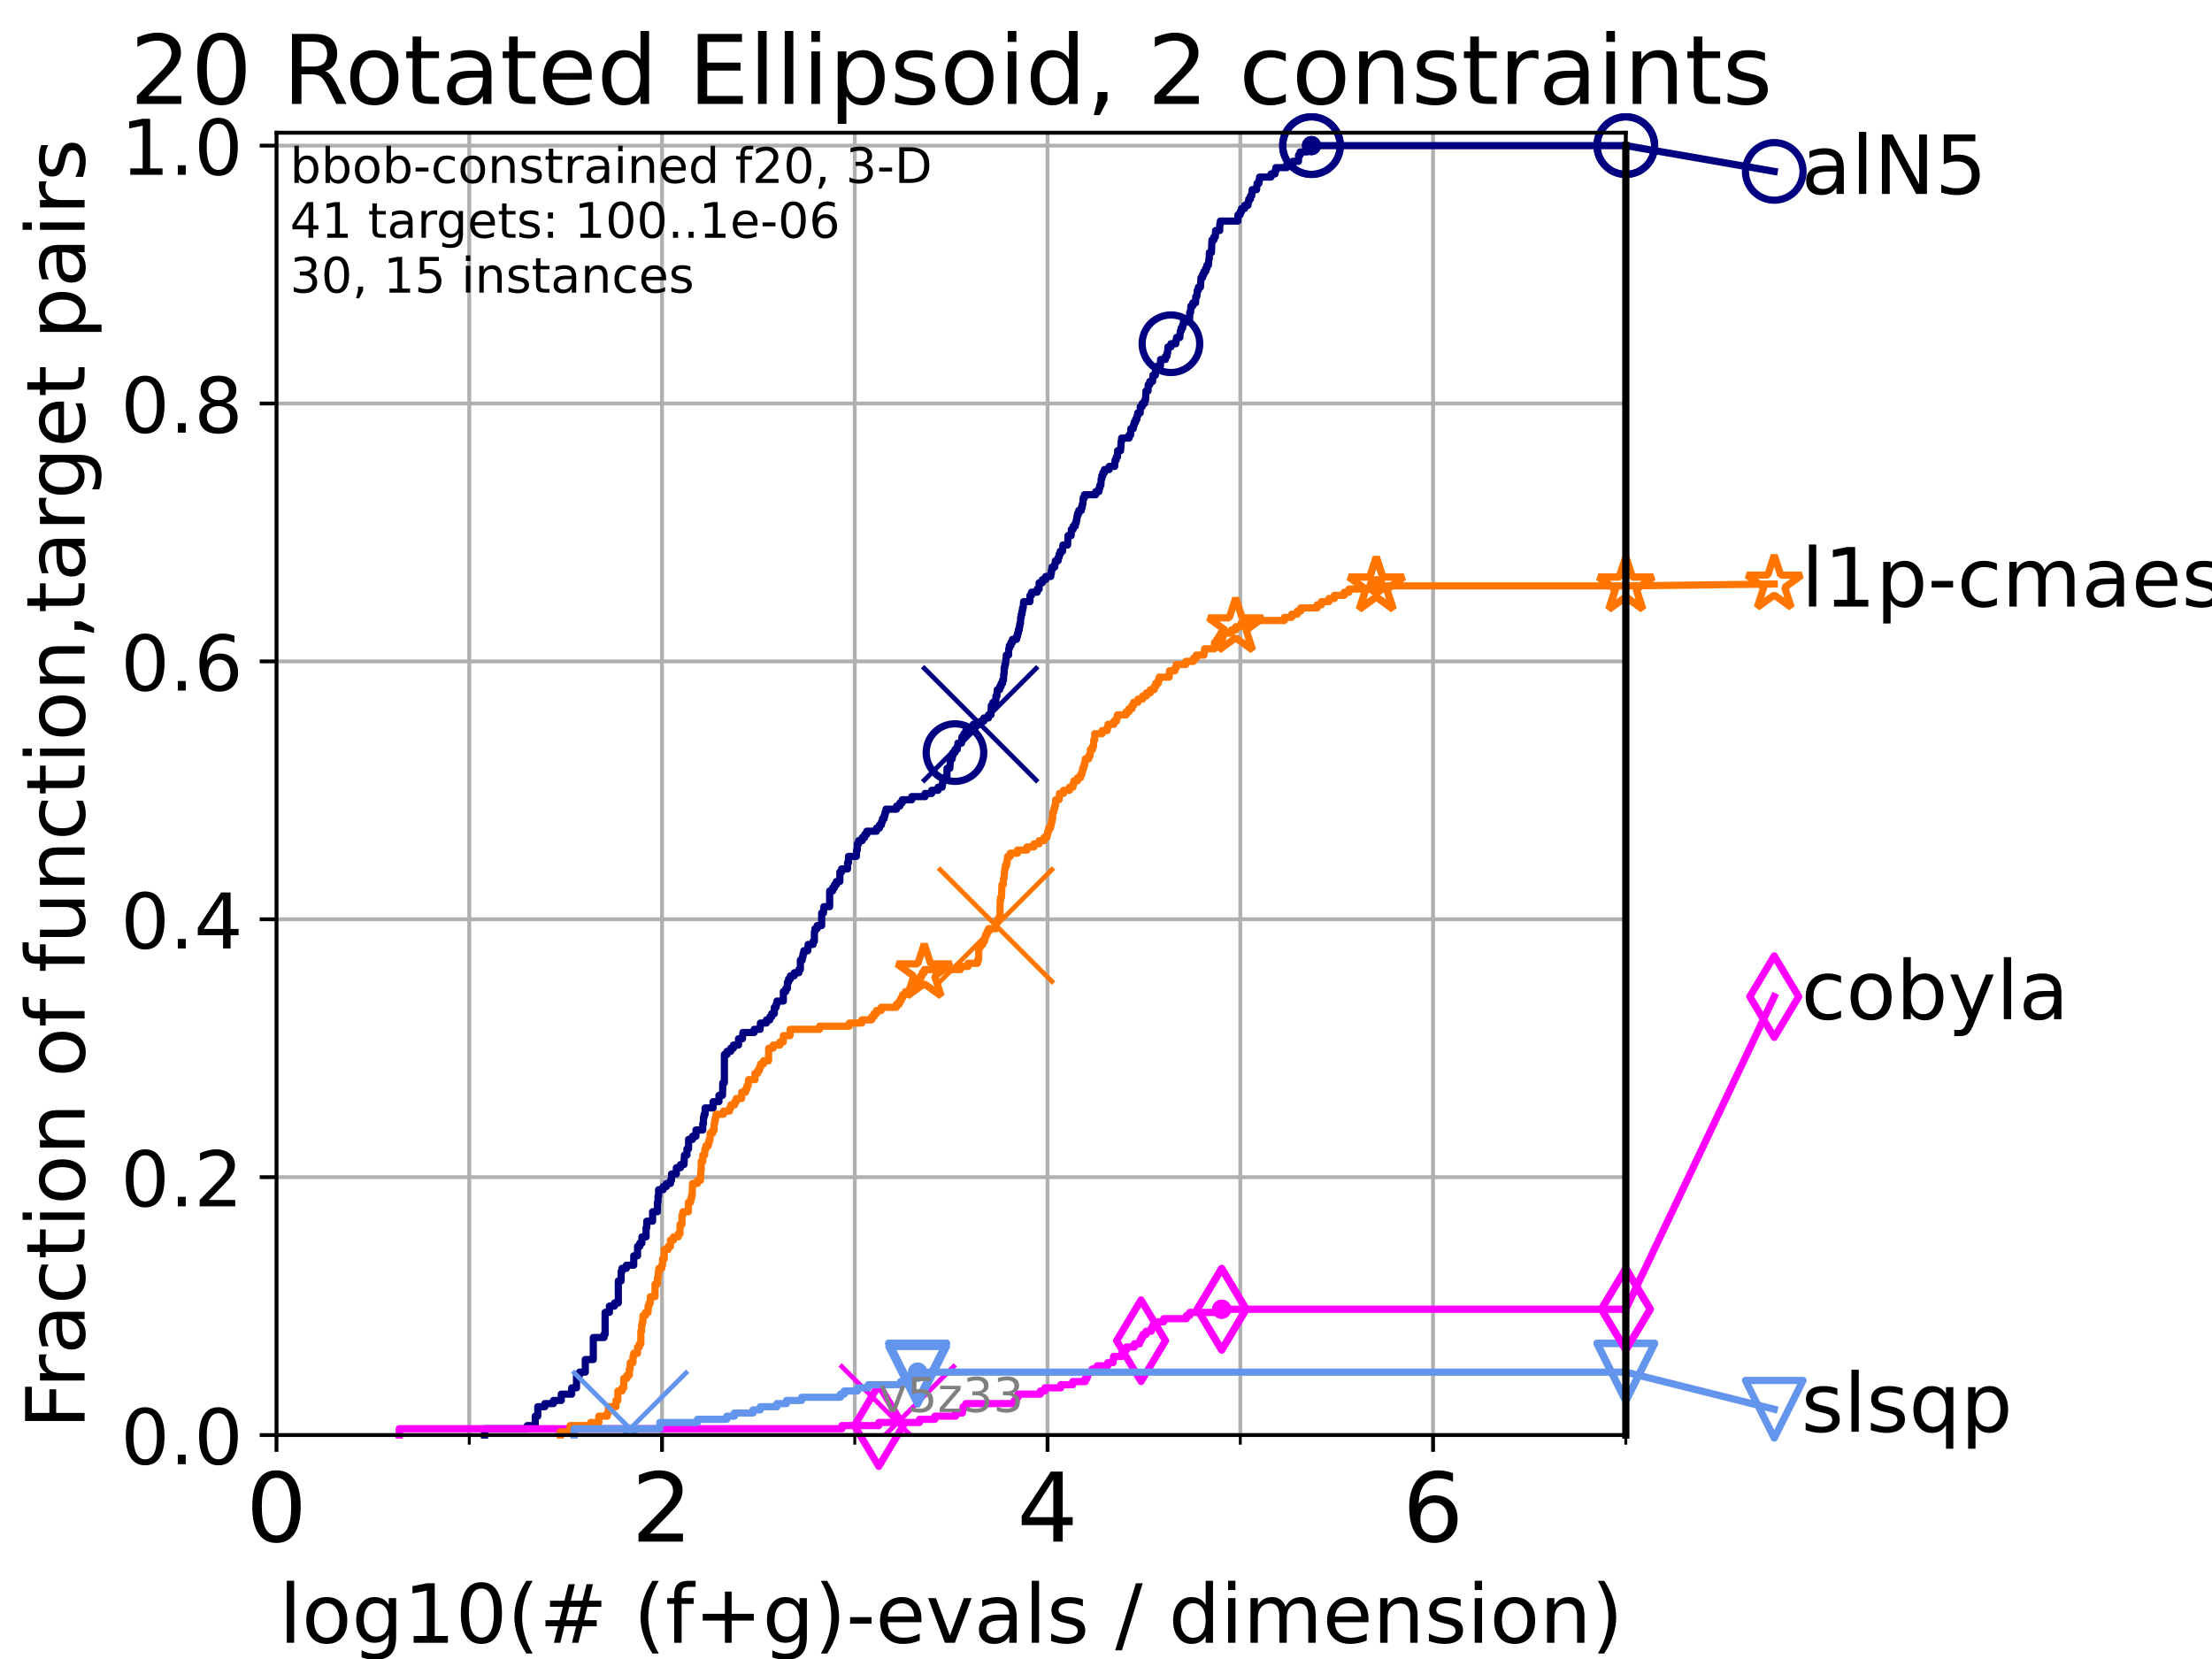 <?xml version="1.0" encoding="utf-8" standalone="no"?>
<!DOCTYPE svg PUBLIC "-//W3C//DTD SVG 1.1//EN"
  "http://www.w3.org/Graphics/SVG/1.1/DTD/svg11.dtd">
<!-- Created with matplotlib (https://matplotlib.org/) -->
<svg height="345.6pt" version="1.1" viewBox="0 0 460.8 345.6" width="460.8pt" xmlns="http://www.w3.org/2000/svg" xmlns:xlink="http://www.w3.org/1999/xlink">
 <defs>
  <style type="text/css">*{stroke-linecap:butt;stroke-linejoin:round;}</style>
 </defs>
 <g id="figure_1">
  <g id="patch_1">
   <path d="M 0 345.6 
L 460.8 345.6 
L 460.8 0 
L 0 0 
z
" style="fill:#ffffff;"/>
  </g>
  <g id="axes_1">
   <g id="patch_2">
    <path d="M 57.6 298.944 
L 338.688 298.944 
L 338.688 27.648 
L 57.6 27.648 
z
" style="fill:#ffffff;"/>
   </g>
   <g id="matplotlib.axis_1">
    <g id="xtick_1">
     <g id="line2d_1">
      <path clip-path="url(#pd74afa082c)" d="M 57.6 298.944 
L 57.6 27.648 
" style="fill:none;stroke:#b0b0b0;stroke-linecap:square;stroke-width:0.8;"/>
     </g>
     <g id="line2d_2">
      <defs>
       <path d="M 0 0 
L 0 3.5 
" id="m9e9d19279e" style="stroke:#000000;stroke-width:0.8;"/>
      </defs>
      <g>
       <use style="stroke:#000000;stroke-width:0.8;" x="57.6" xlink:href="#m9e9d19279e" y="298.944"/>
      </g>
     </g>
     <g id="text_1">
      <!-- 0 -->
      <g transform="translate(51.237 321.141)scale(0.2 -0.2)">
       <defs>
        <path d="M 31.781 66.406 
Q 24.172 66.406 20.328 58.906 
Q 16.5 51.422 16.5 36.375 
Q 16.5 21.391 20.328 13.891 
Q 24.172 6.391 31.781 6.391 
Q 39.453 6.391 43.281 13.891 
Q 47.125 21.391 47.125 36.375 
Q 47.125 51.422 43.281 58.906 
Q 39.453 66.406 31.781 66.406 
z
M 31.781 74.219 
Q 44.047 74.219 50.516 64.516 
Q 56.984 54.828 56.984 36.375 
Q 56.984 17.969 50.516 8.266 
Q 44.047 -1.422 31.781 -1.422 
Q 19.531 -1.422 13.062 8.266 
Q 6.594 17.969 6.594 36.375 
Q 6.594 54.828 13.062 64.516 
Q 19.531 74.219 31.781 74.219 
z
" id="DejaVuSans-48"/>
       </defs>
       <use xlink:href="#DejaVuSans-48"/>
      </g>
     </g>
    </g>
    <g id="xtick_2">
     <g id="line2d_3">
      <path clip-path="url(#pd74afa082c)" d="M 137.911 298.944 
L 137.911 27.648 
" style="fill:none;stroke:#b0b0b0;stroke-linecap:square;stroke-width:0.8;"/>
     </g>
     <g id="line2d_4">
      <g>
       <use style="stroke:#000000;stroke-width:0.8;" x="137.911" xlink:href="#m9e9d19279e" y="298.944"/>
      </g>
     </g>
     <g id="text_2">
      <!-- 2 -->
      <g transform="translate(131.548 321.141)scale(0.2 -0.2)">
       <defs>
        <path d="M 19.188 8.297 
L 53.609 8.297 
L 53.609 0 
L 7.328 0 
L 7.328 8.297 
Q 12.938 14.109 22.625 23.891 
Q 32.328 33.688 34.812 36.531 
Q 39.547 41.844 41.422 45.531 
Q 43.312 49.219 43.312 52.781 
Q 43.312 58.594 39.234 62.25 
Q 35.156 65.922 28.609 65.922 
Q 23.969 65.922 18.812 64.312 
Q 13.672 62.703 7.812 59.422 
L 7.812 69.391 
Q 13.766 71.781 18.938 73 
Q 24.125 74.219 28.422 74.219 
Q 39.75 74.219 46.484 68.547 
Q 53.219 62.891 53.219 53.422 
Q 53.219 48.922 51.531 44.891 
Q 49.859 40.875 45.406 35.406 
Q 44.188 33.984 37.641 27.219 
Q 31.109 20.453 19.188 8.297 
z
" id="DejaVuSans-50"/>
       </defs>
       <use xlink:href="#DejaVuSans-50"/>
      </g>
     </g>
    </g>
    <g id="xtick_3">
     <g id="line2d_5">
      <path clip-path="url(#pd74afa082c)" d="M 218.222 298.944 
L 218.222 27.648 
" style="fill:none;stroke:#b0b0b0;stroke-linecap:square;stroke-width:0.8;"/>
     </g>
     <g id="line2d_6">
      <g>
       <use style="stroke:#000000;stroke-width:0.8;" x="218.222" xlink:href="#m9e9d19279e" y="298.944"/>
      </g>
     </g>
     <g id="text_3">
      <!-- 4 -->
      <g transform="translate(211.859 321.141)scale(0.2 -0.2)">
       <defs>
        <path d="M 37.797 64.312 
L 12.891 25.391 
L 37.797 25.391 
z
M 35.203 72.906 
L 47.609 72.906 
L 47.609 25.391 
L 58.016 25.391 
L 58.016 17.188 
L 47.609 17.188 
L 47.609 0 
L 37.797 0 
L 37.797 17.188 
L 4.891 17.188 
L 4.891 26.703 
z
" id="DejaVuSans-52"/>
       </defs>
       <use xlink:href="#DejaVuSans-52"/>
      </g>
     </g>
    </g>
    <g id="xtick_4">
     <g id="line2d_7">
      <path clip-path="url(#pd74afa082c)" d="M 298.533 298.944 
L 298.533 27.648 
" style="fill:none;stroke:#b0b0b0;stroke-linecap:square;stroke-width:0.8;"/>
     </g>
     <g id="line2d_8">
      <g>
       <use style="stroke:#000000;stroke-width:0.8;" x="298.533" xlink:href="#m9e9d19279e" y="298.944"/>
      </g>
     </g>
     <g id="text_4">
      <!-- 6 -->
      <g transform="translate(292.17 321.141)scale(0.2 -0.2)">
       <defs>
        <path d="M 33.016 40.375 
Q 26.375 40.375 22.484 35.828 
Q 18.609 31.297 18.609 23.391 
Q 18.609 15.531 22.484 10.953 
Q 26.375 6.391 33.016 6.391 
Q 39.656 6.391 43.531 10.953 
Q 47.406 15.531 47.406 23.391 
Q 47.406 31.297 43.531 35.828 
Q 39.656 40.375 33.016 40.375 
z
M 52.594 71.297 
L 52.594 62.312 
Q 48.875 64.062 45.094 64.984 
Q 41.312 65.922 37.594 65.922 
Q 27.828 65.922 22.672 59.328 
Q 17.531 52.734 16.797 39.406 
Q 19.672 43.656 24.016 45.922 
Q 28.375 48.188 33.594 48.188 
Q 44.578 48.188 50.953 41.516 
Q 57.328 34.859 57.328 23.391 
Q 57.328 12.156 50.688 5.359 
Q 44.047 -1.422 33.016 -1.422 
Q 20.359 -1.422 13.672 8.266 
Q 6.984 17.969 6.984 36.375 
Q 6.984 53.656 15.188 63.938 
Q 23.391 74.219 37.203 74.219 
Q 40.922 74.219 44.703 73.484 
Q 48.484 72.75 52.594 71.297 
z
" id="DejaVuSans-54"/>
       </defs>
       <use xlink:href="#DejaVuSans-54"/>
      </g>
     </g>
    </g>
    <g id="xtick_5">
     <g id="line2d_9">
      <path clip-path="url(#pd74afa082c)" d="M 97.755 298.944 
L 97.755 27.648 
" style="fill:none;stroke:#b0b0b0;stroke-linecap:square;stroke-width:0.8;"/>
     </g>
     <g id="line2d_10">
      <defs>
       <path d="M 0 0 
L 0 2 
" id="m90002ec134" style="stroke:#000000;stroke-width:0.6;"/>
      </defs>
      <g>
       <use style="stroke:#000000;stroke-width:0.6;" x="97.755" xlink:href="#m90002ec134" y="298.944"/>
      </g>
     </g>
    </g>
    <g id="xtick_6">
     <g id="line2d_11">
      <path clip-path="url(#pd74afa082c)" d="M 178.066 298.944 
L 178.066 27.648 
" style="fill:none;stroke:#b0b0b0;stroke-linecap:square;stroke-width:0.8;"/>
     </g>
     <g id="line2d_12">
      <g>
       <use style="stroke:#000000;stroke-width:0.6;" x="178.066" xlink:href="#m90002ec134" y="298.944"/>
      </g>
     </g>
    </g>
    <g id="xtick_7">
     <g id="line2d_13">
      <path clip-path="url(#pd74afa082c)" d="M 258.377 298.944 
L 258.377 27.648 
" style="fill:none;stroke:#b0b0b0;stroke-linecap:square;stroke-width:0.8;"/>
     </g>
     <g id="line2d_14">
      <g>
       <use style="stroke:#000000;stroke-width:0.6;" x="258.377" xlink:href="#m90002ec134" y="298.944"/>
      </g>
     </g>
    </g>
    <g id="xtick_8">
     <g id="line2d_15">
      <path clip-path="url(#pd74afa082c)" d="M 338.688 298.944 
L 338.688 27.648 
" style="fill:none;stroke:#b0b0b0;stroke-linecap:square;stroke-width:0.8;"/>
     </g>
     <g id="line2d_16">
      <g>
       <use style="stroke:#000000;stroke-width:0.6;" x="338.688" xlink:href="#m90002ec134" y="298.944"/>
      </g>
     </g>
    </g>
    <g id="text_5">
     <!-- log10(# (f+g)-evals / dimension) -->
     <g transform="translate(58.145 342.218)scale(0.17 -0.17)">
      <defs>
       <path d="M 9.422 75.984 
L 18.406 75.984 
L 18.406 0 
L 9.422 0 
z
" id="DejaVuSans-108"/>
       <path d="M 30.609 48.391 
Q 23.391 48.391 19.188 42.75 
Q 14.984 37.109 14.984 27.297 
Q 14.984 17.484 19.156 11.844 
Q 23.344 6.203 30.609 6.203 
Q 37.797 6.203 41.984 11.859 
Q 46.188 17.531 46.188 27.297 
Q 46.188 37.016 41.984 42.703 
Q 37.797 48.391 30.609 48.391 
z
M 30.609 56 
Q 42.328 56 49.016 48.375 
Q 55.719 40.766 55.719 27.297 
Q 55.719 13.875 49.016 6.219 
Q 42.328 -1.422 30.609 -1.422 
Q 18.844 -1.422 12.172 6.219 
Q 5.516 13.875 5.516 27.297 
Q 5.516 40.766 12.172 48.375 
Q 18.844 56 30.609 56 
z
" id="DejaVuSans-111"/>
       <path d="M 45.406 27.984 
Q 45.406 37.75 41.375 43.109 
Q 37.359 48.484 30.078 48.484 
Q 22.859 48.484 18.828 43.109 
Q 14.797 37.75 14.797 27.984 
Q 14.797 18.266 18.828 12.891 
Q 22.859 7.516 30.078 7.516 
Q 37.359 7.516 41.375 12.891 
Q 45.406 18.266 45.406 27.984 
z
M 54.391 6.781 
Q 54.391 -7.172 48.188 -13.984 
Q 42 -20.797 29.203 -20.797 
Q 24.469 -20.797 20.266 -20.094 
Q 16.062 -19.391 12.109 -17.922 
L 12.109 -9.188 
Q 16.062 -11.328 19.922 -12.344 
Q 23.781 -13.375 27.781 -13.375 
Q 36.625 -13.375 41.016 -8.766 
Q 45.406 -4.156 45.406 5.172 
L 45.406 9.625 
Q 42.625 4.781 38.281 2.391 
Q 33.938 0 27.875 0 
Q 17.828 0 11.672 7.656 
Q 5.516 15.328 5.516 27.984 
Q 5.516 40.672 11.672 48.328 
Q 17.828 56 27.875 56 
Q 33.938 56 38.281 53.609 
Q 42.625 51.219 45.406 46.391 
L 45.406 54.688 
L 54.391 54.688 
z
" id="DejaVuSans-103"/>
       <path d="M 12.406 8.297 
L 28.516 8.297 
L 28.516 63.922 
L 10.984 60.406 
L 10.984 69.391 
L 28.422 72.906 
L 38.281 72.906 
L 38.281 8.297 
L 54.391 8.297 
L 54.391 0 
L 12.406 0 
z
" id="DejaVuSans-49"/>
       <path d="M 31 75.875 
Q 24.469 64.656 21.281 53.656 
Q 18.109 42.672 18.109 31.391 
Q 18.109 20.125 21.312 9.062 
Q 24.516 -2 31 -13.188 
L 23.188 -13.188 
Q 15.875 -1.703 12.234 9.375 
Q 8.594 20.453 8.594 31.391 
Q 8.594 42.281 12.203 53.312 
Q 15.828 64.359 23.188 75.875 
z
" id="DejaVuSans-40"/>
       <path d="M 51.125 44 
L 36.922 44 
L 32.812 27.688 
L 47.125 27.688 
z
M 43.797 71.781 
L 38.719 51.516 
L 52.984 51.516 
L 58.109 71.781 
L 65.922 71.781 
L 60.891 51.516 
L 76.125 51.516 
L 76.125 44 
L 58.984 44 
L 54.984 27.688 
L 70.516 27.688 
L 70.516 20.219 
L 53.078 20.219 
L 48 0 
L 40.188 0 
L 45.219 20.219 
L 30.906 20.219 
L 25.875 0 
L 18.016 0 
L 23.094 20.219 
L 7.719 20.219 
L 7.719 27.688 
L 24.906 27.688 
L 29 44 
L 13.281 44 
L 13.281 51.516 
L 30.906 51.516 
L 35.891 71.781 
z
" id="DejaVuSans-35"/>
       <path id="DejaVuSans-32"/>
       <path d="M 37.109 75.984 
L 37.109 68.5 
L 28.516 68.5 
Q 23.688 68.5 21.797 66.547 
Q 19.922 64.594 19.922 59.516 
L 19.922 54.688 
L 34.719 54.688 
L 34.719 47.703 
L 19.922 47.703 
L 19.922 0 
L 10.891 0 
L 10.891 47.703 
L 2.297 47.703 
L 2.297 54.688 
L 10.891 54.688 
L 10.891 58.5 
Q 10.891 67.625 15.141 71.797 
Q 19.391 75.984 28.609 75.984 
z
" id="DejaVuSans-102"/>
       <path d="M 46 62.703 
L 46 35.5 
L 73.188 35.5 
L 73.188 27.203 
L 46 27.203 
L 46 0 
L 37.797 0 
L 37.797 27.203 
L 10.594 27.203 
L 10.594 35.5 
L 37.797 35.5 
L 37.797 62.703 
z
" id="DejaVuSans-43"/>
       <path d="M 8.016 75.875 
L 15.828 75.875 
Q 23.141 64.359 26.781 53.312 
Q 30.422 42.281 30.422 31.391 
Q 30.422 20.453 26.781 9.375 
Q 23.141 -1.703 15.828 -13.188 
L 8.016 -13.188 
Q 14.5 -2 17.703 9.062 
Q 20.906 20.125 20.906 31.391 
Q 20.906 42.672 17.703 53.656 
Q 14.5 64.656 8.016 75.875 
z
" id="DejaVuSans-41"/>
       <path d="M 4.891 31.391 
L 31.203 31.391 
L 31.203 23.391 
L 4.891 23.391 
z
" id="DejaVuSans-45"/>
       <path d="M 56.203 29.594 
L 56.203 25.203 
L 14.891 25.203 
Q 15.484 15.922 20.484 11.062 
Q 25.484 6.203 34.422 6.203 
Q 39.594 6.203 44.453 7.469 
Q 49.312 8.734 54.109 11.281 
L 54.109 2.781 
Q 49.266 0.734 44.188 -0.344 
Q 39.109 -1.422 33.891 -1.422 
Q 20.797 -1.422 13.156 6.188 
Q 5.516 13.812 5.516 26.812 
Q 5.516 40.234 12.766 48.109 
Q 20.016 56 32.328 56 
Q 43.359 56 49.781 48.891 
Q 56.203 41.797 56.203 29.594 
z
M 47.219 32.234 
Q 47.125 39.594 43.094 43.984 
Q 39.062 48.391 32.422 48.391 
Q 24.906 48.391 20.391 44.141 
Q 15.875 39.891 15.188 32.172 
z
" id="DejaVuSans-101"/>
       <path d="M 2.984 54.688 
L 12.5 54.688 
L 29.594 8.797 
L 46.688 54.688 
L 56.203 54.688 
L 35.688 0 
L 23.484 0 
z
" id="DejaVuSans-118"/>
       <path d="M 34.281 27.484 
Q 23.391 27.484 19.188 25 
Q 14.984 22.516 14.984 16.5 
Q 14.984 11.719 18.141 8.906 
Q 21.297 6.109 26.703 6.109 
Q 34.188 6.109 38.703 11.406 
Q 43.219 16.703 43.219 25.484 
L 43.219 27.484 
z
M 52.203 31.203 
L 52.203 0 
L 43.219 0 
L 43.219 8.297 
Q 40.141 3.328 35.547 0.953 
Q 30.953 -1.422 24.312 -1.422 
Q 15.922 -1.422 10.953 3.297 
Q 6 8.016 6 15.922 
Q 6 25.141 12.172 29.828 
Q 18.359 34.516 30.609 34.516 
L 43.219 34.516 
L 43.219 35.406 
Q 43.219 41.609 39.141 45 
Q 35.062 48.391 27.688 48.391 
Q 23 48.391 18.547 47.266 
Q 14.109 46.141 10.016 43.891 
L 10.016 52.203 
Q 14.938 54.109 19.578 55.047 
Q 24.219 56 28.609 56 
Q 40.484 56 46.344 49.844 
Q 52.203 43.703 52.203 31.203 
z
" id="DejaVuSans-97"/>
       <path d="M 44.281 53.078 
L 44.281 44.578 
Q 40.484 46.531 36.375 47.5 
Q 32.281 48.484 27.875 48.484 
Q 21.188 48.484 17.844 46.438 
Q 14.5 44.391 14.5 40.281 
Q 14.5 37.156 16.891 35.375 
Q 19.281 33.594 26.516 31.984 
L 29.594 31.297 
Q 39.156 29.25 43.188 25.516 
Q 47.219 21.781 47.219 15.094 
Q 47.219 7.469 41.188 3.016 
Q 35.156 -1.422 24.609 -1.422 
Q 20.219 -1.422 15.453 -0.562 
Q 10.688 0.297 5.422 2 
L 5.422 11.281 
Q 10.406 8.688 15.234 7.391 
Q 20.062 6.109 24.812 6.109 
Q 31.156 6.109 34.562 8.281 
Q 37.984 10.453 37.984 14.406 
Q 37.984 18.062 35.516 20.016 
Q 33.062 21.969 24.703 23.781 
L 21.578 24.516 
Q 13.234 26.266 9.516 29.906 
Q 5.812 33.547 5.812 39.891 
Q 5.812 47.609 11.281 51.797 
Q 16.75 56 26.812 56 
Q 31.781 56 36.172 55.266 
Q 40.578 54.547 44.281 53.078 
z
" id="DejaVuSans-115"/>
       <path d="M 25.391 72.906 
L 33.688 72.906 
L 8.297 -9.281 
L 0 -9.281 
z
" id="DejaVuSans-47"/>
       <path d="M 45.406 46.391 
L 45.406 75.984 
L 54.391 75.984 
L 54.391 0 
L 45.406 0 
L 45.406 8.203 
Q 42.578 3.328 38.25 0.953 
Q 33.938 -1.422 27.875 -1.422 
Q 17.969 -1.422 11.734 6.484 
Q 5.516 14.406 5.516 27.297 
Q 5.516 40.188 11.734 48.094 
Q 17.969 56 27.875 56 
Q 33.938 56 38.25 53.625 
Q 42.578 51.266 45.406 46.391 
z
M 14.797 27.297 
Q 14.797 17.391 18.875 11.75 
Q 22.953 6.109 30.078 6.109 
Q 37.203 6.109 41.297 11.75 
Q 45.406 17.391 45.406 27.297 
Q 45.406 37.203 41.297 42.844 
Q 37.203 48.484 30.078 48.484 
Q 22.953 48.484 18.875 42.844 
Q 14.797 37.203 14.797 27.297 
z
" id="DejaVuSans-100"/>
       <path d="M 9.422 54.688 
L 18.406 54.688 
L 18.406 0 
L 9.422 0 
z
M 9.422 75.984 
L 18.406 75.984 
L 18.406 64.594 
L 9.422 64.594 
z
" id="DejaVuSans-105"/>
       <path d="M 52 44.188 
Q 55.375 50.25 60.062 53.125 
Q 64.75 56 71.094 56 
Q 79.641 56 84.281 50.016 
Q 88.922 44.047 88.922 33.016 
L 88.922 0 
L 79.891 0 
L 79.891 32.719 
Q 79.891 40.578 77.094 44.375 
Q 74.312 48.188 68.609 48.188 
Q 61.625 48.188 57.562 43.547 
Q 53.516 38.922 53.516 30.906 
L 53.516 0 
L 44.484 0 
L 44.484 32.719 
Q 44.484 40.625 41.703 44.406 
Q 38.922 48.188 33.109 48.188 
Q 26.219 48.188 22.156 43.531 
Q 18.109 38.875 18.109 30.906 
L 18.109 0 
L 9.078 0 
L 9.078 54.688 
L 18.109 54.688 
L 18.109 46.188 
Q 21.188 51.219 25.484 53.609 
Q 29.781 56 35.688 56 
Q 41.656 56 45.828 52.969 
Q 50 49.953 52 44.188 
z
" id="DejaVuSans-109"/>
       <path d="M 54.891 33.016 
L 54.891 0 
L 45.906 0 
L 45.906 32.719 
Q 45.906 40.484 42.875 44.328 
Q 39.844 48.188 33.797 48.188 
Q 26.516 48.188 22.312 43.547 
Q 18.109 38.922 18.109 30.906 
L 18.109 0 
L 9.078 0 
L 9.078 54.688 
L 18.109 54.688 
L 18.109 46.188 
Q 21.344 51.125 25.703 53.562 
Q 30.078 56 35.797 56 
Q 45.219 56 50.047 50.172 
Q 54.891 44.344 54.891 33.016 
z
" id="DejaVuSans-110"/>
      </defs>
      <use xlink:href="#DejaVuSans-108"/>
      <use x="27.783" xlink:href="#DejaVuSans-111"/>
      <use x="88.965" xlink:href="#DejaVuSans-103"/>
      <use x="152.441" xlink:href="#DejaVuSans-49"/>
      <use x="216.064" xlink:href="#DejaVuSans-48"/>
      <use x="279.688" xlink:href="#DejaVuSans-40"/>
      <use x="318.701" xlink:href="#DejaVuSans-35"/>
      <use x="402.49" xlink:href="#DejaVuSans-32"/>
      <use x="434.277" xlink:href="#DejaVuSans-40"/>
      <use x="473.291" xlink:href="#DejaVuSans-102"/>
      <use x="508.496" xlink:href="#DejaVuSans-43"/>
      <use x="592.285" xlink:href="#DejaVuSans-103"/>
      <use x="655.762" xlink:href="#DejaVuSans-41"/>
      <use x="694.775" xlink:href="#DejaVuSans-45"/>
      <use x="730.859" xlink:href="#DejaVuSans-101"/>
      <use x="792.383" xlink:href="#DejaVuSans-118"/>
      <use x="851.562" xlink:href="#DejaVuSans-97"/>
      <use x="912.842" xlink:href="#DejaVuSans-108"/>
      <use x="940.625" xlink:href="#DejaVuSans-115"/>
      <use x="992.725" xlink:href="#DejaVuSans-32"/>
      <use x="1024.512" xlink:href="#DejaVuSans-47"/>
      <use x="1058.203" xlink:href="#DejaVuSans-32"/>
      <use x="1089.99" xlink:href="#DejaVuSans-100"/>
      <use x="1153.467" xlink:href="#DejaVuSans-105"/>
      <use x="1181.25" xlink:href="#DejaVuSans-109"/>
      <use x="1278.662" xlink:href="#DejaVuSans-101"/>
      <use x="1340.186" xlink:href="#DejaVuSans-110"/>
      <use x="1403.564" xlink:href="#DejaVuSans-115"/>
      <use x="1455.664" xlink:href="#DejaVuSans-105"/>
      <use x="1483.447" xlink:href="#DejaVuSans-111"/>
      <use x="1544.629" xlink:href="#DejaVuSans-110"/>
      <use x="1608.008" xlink:href="#DejaVuSans-41"/>
     </g>
    </g>
   </g>
   <g id="matplotlib.axis_2">
    <g id="ytick_1">
     <g id="line2d_17">
      <path clip-path="url(#pd74afa082c)" d="M 57.6 298.944 
L 338.688 298.944 
" style="fill:none;stroke:#b0b0b0;stroke-linecap:square;stroke-width:0.8;"/>
     </g>
     <g id="line2d_18">
      <defs>
       <path d="M 0 0 
L -3.5 0 
" id="m84965d54f4" style="stroke:#000000;stroke-width:0.8;"/>
      </defs>
      <g>
       <use style="stroke:#000000;stroke-width:0.8;" x="57.6" xlink:href="#m84965d54f4" y="298.944"/>
      </g>
     </g>
     <g id="text_6">
      <!-- 0.0 -->
      <g transform="translate(25.155 305.023)scale(0.16 -0.16)">
       <defs>
        <path d="M 10.688 12.406 
L 21 12.406 
L 21 0 
L 10.688 0 
z
" id="DejaVuSans-46"/>
       </defs>
       <use xlink:href="#DejaVuSans-48"/>
       <use x="63.623" xlink:href="#DejaVuSans-46"/>
       <use x="95.41" xlink:href="#DejaVuSans-48"/>
      </g>
     </g>
    </g>
    <g id="ytick_2">
     <g id="line2d_19">
      <path clip-path="url(#pd74afa082c)" d="M 57.6 245.222 
L 338.688 245.222 
" style="fill:none;stroke:#b0b0b0;stroke-linecap:square;stroke-width:0.8;"/>
     </g>
     <g id="line2d_20">
      <g>
       <use style="stroke:#000000;stroke-width:0.8;" x="57.6" xlink:href="#m84965d54f4" y="245.222"/>
      </g>
     </g>
     <g id="text_7">
      <!-- 0.2 -->
      <g transform="translate(25.155 251.301)scale(0.16 -0.16)">
       <use xlink:href="#DejaVuSans-48"/>
       <use x="63.623" xlink:href="#DejaVuSans-46"/>
       <use x="95.41" xlink:href="#DejaVuSans-50"/>
      </g>
     </g>
    </g>
    <g id="ytick_3">
     <g id="line2d_21">
      <path clip-path="url(#pd74afa082c)" d="M 57.6 191.5 
L 338.688 191.5 
" style="fill:none;stroke:#b0b0b0;stroke-linecap:square;stroke-width:0.8;"/>
     </g>
     <g id="line2d_22">
      <g>
       <use style="stroke:#000000;stroke-width:0.8;" x="57.6" xlink:href="#m84965d54f4" y="191.5"/>
      </g>
     </g>
     <g id="text_8">
      <!-- 0.4 -->
      <g transform="translate(25.155 197.579)scale(0.16 -0.16)">
       <use xlink:href="#DejaVuSans-48"/>
       <use x="63.623" xlink:href="#DejaVuSans-46"/>
       <use x="95.41" xlink:href="#DejaVuSans-52"/>
      </g>
     </g>
    </g>
    <g id="ytick_4">
     <g id="line2d_23">
      <path clip-path="url(#pd74afa082c)" d="M 57.6 137.778 
L 338.688 137.778 
" style="fill:none;stroke:#b0b0b0;stroke-linecap:square;stroke-width:0.8;"/>
     </g>
     <g id="line2d_24">
      <g>
       <use style="stroke:#000000;stroke-width:0.8;" x="57.6" xlink:href="#m84965d54f4" y="137.778"/>
      </g>
     </g>
     <g id="text_9">
      <!-- 0.6 -->
      <g transform="translate(25.155 143.857)scale(0.16 -0.16)">
       <use xlink:href="#DejaVuSans-48"/>
       <use x="63.623" xlink:href="#DejaVuSans-46"/>
       <use x="95.41" xlink:href="#DejaVuSans-54"/>
      </g>
     </g>
    </g>
    <g id="ytick_5">
     <g id="line2d_25">
      <path clip-path="url(#pd74afa082c)" d="M 57.6 84.056 
L 338.688 84.056 
" style="fill:none;stroke:#b0b0b0;stroke-linecap:square;stroke-width:0.8;"/>
     </g>
     <g id="line2d_26">
      <g>
       <use style="stroke:#000000;stroke-width:0.8;" x="57.6" xlink:href="#m84965d54f4" y="84.056"/>
      </g>
     </g>
     <g id="text_10">
      <!-- 0.8 -->
      <g transform="translate(25.155 90.135)scale(0.16 -0.16)">
       <defs>
        <path d="M 31.781 34.625 
Q 24.75 34.625 20.719 30.859 
Q 16.703 27.094 16.703 20.516 
Q 16.703 13.922 20.719 10.156 
Q 24.75 6.391 31.781 6.391 
Q 38.812 6.391 42.859 10.172 
Q 46.922 13.969 46.922 20.516 
Q 46.922 27.094 42.891 30.859 
Q 38.875 34.625 31.781 34.625 
z
M 21.922 38.812 
Q 15.578 40.375 12.031 44.719 
Q 8.5 49.078 8.5 55.328 
Q 8.5 64.062 14.719 69.141 
Q 20.953 74.219 31.781 74.219 
Q 42.672 74.219 48.875 69.141 
Q 55.078 64.062 55.078 55.328 
Q 55.078 49.078 51.531 44.719 
Q 48 40.375 41.703 38.812 
Q 48.828 37.156 52.797 32.312 
Q 56.781 27.484 56.781 20.516 
Q 56.781 9.906 50.312 4.234 
Q 43.844 -1.422 31.781 -1.422 
Q 19.734 -1.422 13.25 4.234 
Q 6.781 9.906 6.781 20.516 
Q 6.781 27.484 10.781 32.312 
Q 14.797 37.156 21.922 38.812 
z
M 18.312 54.391 
Q 18.312 48.734 21.844 45.562 
Q 25.391 42.391 31.781 42.391 
Q 38.141 42.391 41.719 45.562 
Q 45.312 48.734 45.312 54.391 
Q 45.312 60.062 41.719 63.234 
Q 38.141 66.406 31.781 66.406 
Q 25.391 66.406 21.844 63.234 
Q 18.312 60.062 18.312 54.391 
z
" id="DejaVuSans-56"/>
       </defs>
       <use xlink:href="#DejaVuSans-48"/>
       <use x="63.623" xlink:href="#DejaVuSans-46"/>
       <use x="95.41" xlink:href="#DejaVuSans-56"/>
      </g>
     </g>
    </g>
    <g id="ytick_6">
     <g id="line2d_27">
      <path clip-path="url(#pd74afa082c)" d="M 57.6 30.334 
L 338.688 30.334 
" style="fill:none;stroke:#b0b0b0;stroke-linecap:square;stroke-width:0.8;"/>
     </g>
     <g id="line2d_28">
      <g>
       <use style="stroke:#000000;stroke-width:0.8;" x="57.6" xlink:href="#m84965d54f4" y="30.334"/>
      </g>
     </g>
     <g id="text_11">
      <!-- 1.0 -->
      <g transform="translate(25.155 36.413)scale(0.16 -0.16)">
       <use xlink:href="#DejaVuSans-49"/>
       <use x="63.623" xlink:href="#DejaVuSans-46"/>
       <use x="95.41" xlink:href="#DejaVuSans-48"/>
      </g>
     </g>
    </g>
    <g id="text_12">
     <!-- Fraction of function,target pairs -->
     <g transform="translate(17.62 297.681)rotate(-90)scale(0.17 -0.17)">
      <defs>
       <path d="M 9.812 72.906 
L 51.703 72.906 
L 51.703 64.594 
L 19.672 64.594 
L 19.672 43.109 
L 48.578 43.109 
L 48.578 34.812 
L 19.672 34.812 
L 19.672 0 
L 9.812 0 
z
" id="DejaVuSans-70"/>
       <path d="M 41.109 46.297 
Q 39.594 47.172 37.812 47.578 
Q 36.031 48 33.891 48 
Q 26.266 48 22.188 43.047 
Q 18.109 38.094 18.109 28.812 
L 18.109 0 
L 9.078 0 
L 9.078 54.688 
L 18.109 54.688 
L 18.109 46.188 
Q 20.953 51.172 25.484 53.578 
Q 30.031 56 36.531 56 
Q 37.453 56 38.578 55.875 
Q 39.703 55.766 41.062 55.516 
z
" id="DejaVuSans-114"/>
       <path d="M 48.781 52.594 
L 48.781 44.188 
Q 44.969 46.297 41.141 47.344 
Q 37.312 48.391 33.406 48.391 
Q 24.656 48.391 19.812 42.844 
Q 14.984 37.312 14.984 27.297 
Q 14.984 17.281 19.812 11.734 
Q 24.656 6.203 33.406 6.203 
Q 37.312 6.203 41.141 7.25 
Q 44.969 8.297 48.781 10.406 
L 48.781 2.094 
Q 45.016 0.344 40.984 -0.531 
Q 36.969 -1.422 32.422 -1.422 
Q 20.062 -1.422 12.781 6.344 
Q 5.516 14.109 5.516 27.297 
Q 5.516 40.672 12.859 48.328 
Q 20.219 56 33.016 56 
Q 37.156 56 41.109 55.141 
Q 45.062 54.297 48.781 52.594 
z
" id="DejaVuSans-99"/>
       <path d="M 18.312 70.219 
L 18.312 54.688 
L 36.812 54.688 
L 36.812 47.703 
L 18.312 47.703 
L 18.312 18.016 
Q 18.312 11.328 20.141 9.422 
Q 21.969 7.516 27.594 7.516 
L 36.812 7.516 
L 36.812 0 
L 27.594 0 
Q 17.188 0 13.234 3.875 
Q 9.281 7.766 9.281 18.016 
L 9.281 47.703 
L 2.688 47.703 
L 2.688 54.688 
L 9.281 54.688 
L 9.281 70.219 
z
" id="DejaVuSans-116"/>
       <path d="M 8.5 21.578 
L 8.5 54.688 
L 17.484 54.688 
L 17.484 21.922 
Q 17.484 14.156 20.5 10.266 
Q 23.531 6.391 29.594 6.391 
Q 36.859 6.391 41.078 11.031 
Q 45.312 15.672 45.312 23.688 
L 45.312 54.688 
L 54.297 54.688 
L 54.297 0 
L 45.312 0 
L 45.312 8.406 
Q 42.047 3.422 37.719 1 
Q 33.406 -1.422 27.688 -1.422 
Q 18.266 -1.422 13.375 4.438 
Q 8.5 10.297 8.5 21.578 
z
M 31.109 56 
z
" id="DejaVuSans-117"/>
       <path d="M 11.719 12.406 
L 22.016 12.406 
L 22.016 4 
L 14.016 -11.625 
L 7.719 -11.625 
L 11.719 4 
z
" id="DejaVuSans-44"/>
       <path d="M 18.109 8.203 
L 18.109 -20.797 
L 9.078 -20.797 
L 9.078 54.688 
L 18.109 54.688 
L 18.109 46.391 
Q 20.953 51.266 25.266 53.625 
Q 29.594 56 35.594 56 
Q 45.562 56 51.781 48.094 
Q 58.016 40.188 58.016 27.297 
Q 58.016 14.406 51.781 6.484 
Q 45.562 -1.422 35.594 -1.422 
Q 29.594 -1.422 25.266 0.953 
Q 20.953 3.328 18.109 8.203 
z
M 48.688 27.297 
Q 48.688 37.203 44.609 42.844 
Q 40.531 48.484 33.406 48.484 
Q 26.266 48.484 22.188 42.844 
Q 18.109 37.203 18.109 27.297 
Q 18.109 17.391 22.188 11.75 
Q 26.266 6.109 33.406 6.109 
Q 40.531 6.109 44.609 11.75 
Q 48.688 17.391 48.688 27.297 
z
" id="DejaVuSans-112"/>
      </defs>
      <use xlink:href="#DejaVuSans-70"/>
      <use x="50.27" xlink:href="#DejaVuSans-114"/>
      <use x="91.383" xlink:href="#DejaVuSans-97"/>
      <use x="152.662" xlink:href="#DejaVuSans-99"/>
      <use x="207.643" xlink:href="#DejaVuSans-116"/>
      <use x="246.852" xlink:href="#DejaVuSans-105"/>
      <use x="274.635" xlink:href="#DejaVuSans-111"/>
      <use x="335.816" xlink:href="#DejaVuSans-110"/>
      <use x="399.195" xlink:href="#DejaVuSans-32"/>
      <use x="430.982" xlink:href="#DejaVuSans-111"/>
      <use x="492.164" xlink:href="#DejaVuSans-102"/>
      <use x="527.369" xlink:href="#DejaVuSans-32"/>
      <use x="559.156" xlink:href="#DejaVuSans-102"/>
      <use x="594.361" xlink:href="#DejaVuSans-117"/>
      <use x="657.74" xlink:href="#DejaVuSans-110"/>
      <use x="721.119" xlink:href="#DejaVuSans-99"/>
      <use x="776.1" xlink:href="#DejaVuSans-116"/>
      <use x="815.309" xlink:href="#DejaVuSans-105"/>
      <use x="843.092" xlink:href="#DejaVuSans-111"/>
      <use x="904.273" xlink:href="#DejaVuSans-110"/>
      <use x="967.652" xlink:href="#DejaVuSans-44"/>
      <use x="999.439" xlink:href="#DejaVuSans-116"/>
      <use x="1038.648" xlink:href="#DejaVuSans-97"/>
      <use x="1099.928" xlink:href="#DejaVuSans-114"/>
      <use x="1139.291" xlink:href="#DejaVuSans-103"/>
      <use x="1202.768" xlink:href="#DejaVuSans-101"/>
      <use x="1264.291" xlink:href="#DejaVuSans-116"/>
      <use x="1303.5" xlink:href="#DejaVuSans-32"/>
      <use x="1335.287" xlink:href="#DejaVuSans-112"/>
      <use x="1398.764" xlink:href="#DejaVuSans-97"/>
      <use x="1460.043" xlink:href="#DejaVuSans-105"/>
      <use x="1487.826" xlink:href="#DejaVuSans-114"/>
      <use x="1528.939" xlink:href="#DejaVuSans-115"/>
     </g>
    </g>
   </g>
   <g id="line2d_29">
    <defs>
     <path d="M 0 1.5 
C 0.398 1.5 0.779 1.342 1.061 1.061 
C 1.342 0.779 1.5 0.398 1.5 0 
C 1.5 -0.398 1.342 -0.779 1.061 -1.061 
C 0.779 -1.342 0.398 -1.5 0 -1.5 
C -0.398 -1.5 -0.779 -1.342 -1.061 -1.061 
C -1.342 -0.779 -1.5 -0.398 -1.5 0 
C -1.5 0.398 -1.342 0.779 -1.061 1.061 
C -0.779 1.342 -0.398 1.5 0 1.5 
z
" id="me088998ba2" style="stroke:#000080;"/>
    </defs>
    <g>
     <use style="fill:#000080;stroke:#000080;" x="273.209" xlink:href="#me088998ba2" y="30.334"/>
     <use style="fill:#000080;stroke:#000080;" x="273.209" xlink:href="#me088998ba2" y="30.334"/>
    </g>
   </g>
   <g id="line2d_30">
    <path d="M 100.935 298.944 
L 100.935 297.634 
L 109.843 297.634 
L 109.843 296.979 
L 111.506 296.979 
L 111.506 295.013 
L 112.026 295.013 
L 112.026 293.048 
L 113.501 293.048 
L 113.501 292.393 
L 115.291 292.393 
L 115.291 291.737 
L 116.914 291.737 
L 116.914 290.427 
L 119.097 290.427 
L 119.097 289.117 
L 120.094 289.117 
L 120.094 286.496 
L 120.728 286.496 
L 120.728 285.841 
L 121.931 285.841 
L 121.931 283.22 
L 123.594 283.22 
L 123.594 278.634 
L 125.823 278.634 
L 125.823 277.979 
L 126.054 277.979 
L 126.054 273.393 
L 126.948 273.393 
L 126.948 272.083 
L 128.006 272.083 
L 128.006 271.428 
L 128.808 271.428 
L 128.808 266.842 
L 129.386 266.842 
L 129.386 264.876 
L 129.574 264.876 
L 129.574 264.221 
L 130.488 264.221 
L 130.488 263.566 
L 132.02 263.566 
L 132.02 261.601 
L 132.816 261.601 
L 132.816 259.635 
L 133.277 259.635 
L 133.277 258.98 
L 133.726 258.98 
L 133.726 257.67 
L 134.591 257.67 
L 134.591 255.704 
L 134.731 255.704 
L 134.731 254.394 
L 135.944 254.394 
L 135.944 252.429 
L 136.955 252.429 
L 136.955 250.463 
L 137.077 250.463 
L 137.077 249.153 
L 137.199 249.153 
L 137.199 247.843 
L 138.142 247.843 
L 138.142 247.187 
L 138.817 247.187 
L 138.817 246.532 
L 139.678 246.532 
L 139.678 245.877 
L 139.887 245.877 
L 139.887 244.567 
L 140.896 244.567 
L 140.896 243.257 
L 141.756 243.257 
L 141.756 242.601 
L 142.486 242.601 
L 142.576 240.636 
L 143.101 240.636 
L 143.101 239.326 
L 143.443 239.326 
L 143.443 237.36 
L 144.27 237.36 
L 144.27 236.705 
L 144.982 236.705 
L 144.982 235.395 
L 146.396 235.395 
L 146.396 234.085 
L 146.538 234.085 
L 146.538 232.774 
L 146.679 232.774 
L 146.679 232.119 
L 146.889 232.119 
L 146.889 230.809 
L 148.545 230.809 
L 148.545 229.499 
L 149.765 229.499 
L 149.765 228.188 
L 150.514 228.188 
L 150.571 225.568 
L 150.905 225.568 
L 150.905 219.671 
L 151.448 219.671 
L 151.448 219.016 
L 152.233 219.016 
L 152.233 218.361 
L 152.786 218.361 
L 152.786 217.706 
L 153.844 217.706 
L 153.844 216.396 
L 154.663 216.396 
L 154.752 215.085 
L 157.109 215.085 
L 157.109 214.43 
L 158.34 214.43 
L 158.412 213.12 
L 159.658 213.12 
L 159.658 212.465 
L 160.378 212.465 
L 160.378 211.81 
L 160.759 211.81 
L 160.759 211.154 
L 161.314 211.154 
L 161.314 209.844 
L 161.675 209.844 
L 161.675 209.189 
L 161.853 209.189 
L 161.853 208.534 
L 163.185 208.534 
L 163.185 206.568 
L 163.696 206.568 
L 163.696 205.913 
L 164.037 205.913 
L 164.037 204.603 
L 164.27 204.603 
L 164.27 203.948 
L 164.65 203.948 
L 164.65 203.293 
L 165.459 203.293 
L 165.459 202.638 
L 166.415 202.638 
L 166.415 201.982 
L 166.729 201.982 
L 166.729 200.017 
L 167.126 200.017 
L 167.126 199.362 
L 167.277 199.362 
L 167.277 198.707 
L 167.449 198.707 
L 167.449 198.052 
L 168.284 198.052 
L 168.345 196.741 
L 169.389 196.741 
L 169.389 196.086 
L 169.655 196.086 
L 169.655 194.121 
L 169.767 194.121 
L 169.767 193.465 
L 170.229 193.465 
L 170.229 192.81 
L 171.169 192.81 
L 171.169 190.19 
L 171.545 190.19 
L 171.629 188.879 
L 172.831 188.879 
L 172.831 185.604 
L 173.448 185.604 
L 173.448 184.949 
L 173.837 184.949 
L 173.837 184.293 
L 174.233 184.293 
L 174.233 183.638 
L 174.956 183.638 
L 174.956 181.673 
L 175.314 181.673 
L 175.314 181.018 
L 176.562 181.018 
L 176.562 179.707 
L 176.763 179.707 
L 176.763 178.397 
L 178.4 178.397 
L 178.446 177.087 
L 178.593 177.087 
L 178.604 175.777 
L 178.873 175.777 
L 178.873 175.121 
L 179.622 175.121 
L 179.622 174.466 
L 180.136 174.466 
L 180.136 173.811 
L 180.564 173.811 
L 180.564 173.156 
L 182.597 173.156 
L 182.597 172.501 
L 183.205 172.501 
L 183.205 171.846 
L 183.624 171.846 
L 183.624 171.191 
L 183.834 171.191 
L 183.834 170.535 
L 184.198 170.535 
L 184.198 169.88 
L 184.361 169.88 
L 184.361 169.225 
L 184.562 169.225 
L 184.562 168.57 
L 186.771 168.57 
L 186.771 167.915 
L 187.463 167.915 
L 187.463 167.26 
L 187.938 167.26 
L 187.938 166.604 
L 189.932 166.604 
L 189.932 165.949 
L 192.707 165.949 
L 192.707 165.294 
L 194.078 165.294 
L 194.078 164.639 
L 195.409 164.639 
L 195.409 163.984 
L 196.269 163.984 
L 196.269 163.329 
L 196.384 163.329 
L 196.384 162.674 
L 196.614 162.674 
L 196.614 162.018 
L 197.256 162.018 
L 197.283 160.053 
L 197.865 160.053 
L 197.954 158.743 
L 197.984 158.743 
L 197.984 158.088 
L 198.365 158.088 
L 198.365 157.432 
L 198.51 157.432 
L 198.51 156.777 
L 198.94 156.777 
L 198.94 156.122 
L 199.408 156.122 
L 199.408 155.467 
L 199.544 155.467 
L 199.544 154.812 
L 200.304 154.812 
L 200.385 153.502 
L 200.798 153.502 
L 200.798 152.846 
L 201.197 152.846 
L 201.197 152.191 
L 202.422 152.191 
L 202.422 151.536 
L 202.755 151.536 
L 202.755 150.881 
L 204.307 150.881 
L 204.307 150.226 
L 204.958 150.226 
L 204.958 149.571 
L 205.911 149.571 
L 205.911 148.916 
L 206.447 148.916 
L 206.511 146.95 
L 206.865 146.95 
L 206.865 146.295 
L 207.446 146.295 
L 207.469 144.985 
L 207.688 144.985 
L 207.749 143.674 
L 208.249 143.674 
L 208.249 143.019 
L 208.551 143.019 
L 208.551 142.364 
L 208.85 142.364 
L 208.85 141.709 
L 209.044 141.709 
L 209.095 140.399 
L 209.175 140.399 
L 209.185 139.088 
L 209.317 139.088 
L 209.317 138.433 
L 209.471 138.433 
L 209.571 137.123 
L 209.619 137.123 
L 209.619 136.468 
L 210.105 136.468 
L 210.138 135.157 
L 210.258 135.157 
L 210.258 134.502 
L 210.587 134.502 
L 210.587 133.847 
L 210.917 133.847 
L 210.917 133.192 
L 211.767 133.192 
L 211.767 132.537 
L 211.98 132.537 
L 211.98 131.882 
L 212.134 131.882 
L 212.134 131.227 
L 212.332 131.227 
L 212.332 130.571 
L 212.444 130.571 
L 212.444 129.916 
L 212.581 129.916 
L 212.626 128.606 
L 212.745 128.606 
L 212.745 127.951 
L 212.9 127.951 
L 212.9 127.296 
L 213.015 127.296 
L 213.015 126.641 
L 213.155 126.641 
L 213.236 125.33 
L 214.561 125.33 
L 214.561 124.02 
L 214.884 124.02 
L 214.884 123.365 
L 216.078 123.365 
L 216.078 122.71 
L 216.467 122.71 
L 216.467 121.399 
L 217.146 121.399 
L 217.146 120.744 
L 217.837 120.744 
L 217.837 120.089 
L 218.897 120.089 
L 218.897 119.434 
L 219.027 119.434 
L 219.027 118.779 
L 219.149 118.779 
L 219.149 118.124 
L 219.726 118.124 
L 219.726 117.469 
L 219.845 117.469 
L 219.845 116.813 
L 220.429 116.813 
L 220.429 116.158 
L 220.618 116.158 
L 220.618 115.503 
L 220.857 115.503 
L 220.857 114.848 
L 221.341 114.848 
L 221.422 113.538 
L 222.397 113.538 
L 222.492 111.572 
L 223.144 111.572 
L 223.186 110.262 
L 223.568 110.262 
L 223.568 109.607 
L 224.006 109.607 
L 224.006 108.952 
L 224.207 108.952 
L 224.207 108.296 
L 224.332 108.296 
L 224.332 107.641 
L 224.462 107.641 
L 224.462 106.986 
L 224.735 106.986 
L 224.735 106.331 
L 225.272 106.331 
L 225.272 105.676 
L 225.455 105.676 
L 225.455 105.021 
L 225.589 105.021 
L 225.641 103.71 
L 225.912 103.71 
L 225.912 103.055 
L 228.262 103.055 
L 228.262 102.4 
L 228.929 102.4 
L 228.929 101.745 
L 229.107 101.745 
L 229.107 101.09 
L 229.335 101.09 
L 229.393 99.78 
L 229.512 99.78 
L 229.512 99.124 
L 229.737 99.124 
L 229.737 98.469 
L 230.07 98.469 
L 230.07 97.814 
L 231.058 97.814 
L 231.058 97.159 
L 232.21 97.159 
L 232.282 95.849 
L 232.523 95.849 
L 232.523 95.194 
L 232.787 95.194 
L 232.828 93.883 
L 233.45 93.883 
L 233.552 91.918 
L 233.655 91.918 
L 233.655 91.263 
L 235.209 91.263 
L 235.209 90.608 
L 235.539 90.608 
L 235.585 89.297 
L 236.089 89.297 
L 236.089 88.642 
L 236.263 88.642 
L 236.263 87.987 
L 236.559 87.987 
L 236.559 87.332 
L 236.839 87.332 
L 236.839 86.677 
L 237.005 86.677 
L 237.005 86.022 
L 237.52 86.022 
L 237.541 84.711 
L 237.93 84.711 
L 237.93 84.056 
L 238.427 84.056 
L 238.427 83.401 
L 238.633 83.401 
L 238.724 81.435 
L 239.156 81.435 
L 239.19 80.125 
L 239.524 80.125 
L 239.524 79.47 
L 240.096 79.47 
L 240.178 78.16 
L 240.686 78.16 
L 240.706 76.849 
L 241.221 76.849 
L 241.221 76.194 
L 241.749 76.194 
L 241.771 74.884 
L 242.787 74.884 
L 242.787 74.229 
L 243.094 74.229 
L 243.094 73.574 
L 243.236 73.574 
L 243.309 72.263 
L 243.927 72.263 
L 243.927 71.608 
L 244.946 71.608 
L 244.946 70.953 
L 245.09 70.953 
L 245.09 70.298 
L 245.788 70.298 
L 245.873 68.988 
L 246.051 68.988 
L 246.051 68.333 
L 246.365 68.333 
L 246.365 67.677 
L 246.53 67.677 
L 246.53 67.022 
L 247.334 67.022 
L 247.334 66.367 
L 247.831 66.367 
L 247.841 65.057 
L 248.032 65.057 
L 248.085 63.747 
L 248.478 63.747 
L 248.478 63.091 
L 249.064 63.091 
L 249.091 61.781 
L 249.321 61.781 
L 249.431 60.471 
L 249.64 60.471 
L 249.64 59.816 
L 250.08 59.816 
L 250.184 57.85 
L 250.509 57.85 
L 250.509 57.195 
L 250.798 57.195 
L 250.798 56.54 
L 251.173 56.54 
L 251.173 55.885 
L 251.426 55.885 
L 251.426 55.23 
L 251.741 55.23 
L 251.827 53.919 
L 251.915 53.919 
L 251.935 52.609 
L 252.371 52.609 
L 252.472 49.988 
L 252.879 49.988 
L 252.879 49.333 
L 253.187 49.333 
L 253.231 48.023 
L 254.09 48.023 
L 254.1 46.713 
L 254.221 46.713 
L 254.221 46.058 
L 257.875 46.058 
L 257.885 44.747 
L 258.351 44.747 
L 258.351 44.092 
L 258.637 44.092 
L 258.637 43.437 
L 259.283 43.437 
L 259.283 42.782 
L 259.97 42.782 
L 259.97 42.127 
L 260.136 42.127 
L 260.136 41.472 
L 260.489 41.472 
L 260.489 40.816 
L 260.753 40.816 
L 260.849 39.506 
L 261.768 39.506 
L 261.872 38.196 
L 262.262 38.196 
L 262.262 37.541 
L 262.381 37.541 
L 262.381 36.886 
L 264.772 36.886 
L 264.772 36.23 
L 265.615 36.23 
L 265.615 35.575 
L 265.785 35.575 
L 265.785 34.92 
L 268.044 34.92 
L 268.044 34.265 
L 269.307 34.265 
L 269.307 33.61 
L 270.496 33.61 
L 270.517 32.3 
L 270.849 32.3 
L 270.849 31.644 
L 272.333 31.644 
L 272.333 30.989 
L 273.209 30.989 
L 273.209 30.334 
L 338.688 30.334 
L 338.688 30.334 
" style="fill:none;stroke:#000080;stroke-linecap:square;stroke-width:1.5;"/>
   </g>
   <g id="line2d_31">
    <defs>
     <path d="M 0 6 
C 1.591 6 3.117 5.368 4.243 4.243 
C 5.368 3.117 6 1.591 6 0 
C 6 -1.591 5.368 -3.117 4.243 -4.243 
C 3.117 -5.368 1.591 -6 0 -6 
C -1.591 -6 -3.117 -5.368 -4.243 -4.243 
C -5.368 -3.117 -6 -1.591 -6 0 
C -6 1.591 -5.368 3.117 -4.243 4.243 
C -3.117 5.368 -1.591 6 0 6 
z
" id="m44eb86a49c" style="stroke:#000080;stroke-width:1.5;"/>
    </defs>
    <g>
     <use style="fill-opacity:0;stroke:#000080;stroke-width:1.5;" x="198.94" xlink:href="#m44eb86a49c" y="156.777"/>
     <use style="fill-opacity:0;stroke:#000080;stroke-width:1.5;" x="243.927" xlink:href="#m44eb86a49c" y="71.608"/>
     <use style="fill-opacity:0;stroke:#000080;stroke-width:1.5;" x="273.209" xlink:href="#m44eb86a49c" y="30.334"/>
     <use style="fill-opacity:0;stroke:#000080;stroke-width:1.5;" x="273.209" xlink:href="#m44eb86a49c" y="30.334"/>
     <use style="fill-opacity:0;stroke:#000080;stroke-width:1.5;" x="338.688" xlink:href="#m44eb86a49c" y="30.334"/>
    </g>
   </g>
   <g id="line2d_32">
    <path style="fill:none;stroke:#000080;stroke-linecap:square;stroke-width:1.5;"/>
    <g/>
   </g>
   <g id="line2d_33">
    <path clip-path="url(#pd74afa082c)" d="M 204.193 150.881 
" style="fill:none;stroke:#000080;stroke-linecap:square;stroke-width:1.5;"/>
    <defs>
     <path d="M -12 12 
L 12 -12 
M -12 -12 
L 12 12 
" id="me498ecb5a6" style="stroke:#000080;"/>
    </defs>
    <g clip-path="url(#pd74afa082c)">
     <use style="fill:#000080;stroke:#000080;" x="204.193" xlink:href="#me498ecb5a6" y="150.881"/>
    </g>
   </g>
   <g id="line2d_34">
    <defs>
     <path d="M 0 1.5 
C 0.398 1.5 0.779 1.342 1.061 1.061 
C 1.342 0.779 1.5 0.398 1.5 0 
C 1.5 -0.398 1.342 -0.779 1.061 -1.061 
C 0.779 -1.342 0.398 -1.5 0 -1.5 
C -0.398 -1.5 -0.779 -1.342 -1.061 -1.061 
C -1.342 -0.779 -1.5 -0.398 -1.5 0 
C -1.5 0.398 -1.342 0.779 -1.061 1.061 
C -0.779 1.342 -0.398 1.5 0 1.5 
z
" id="m51977ebc82" style="stroke:#ff00ff;"/>
    </defs>
    <g>
     <use style="fill:#ff00ff;stroke:#ff00ff;" x="254.504" xlink:href="#m51977ebc82" y="272.738"/>
     <use style="fill:#ff00ff;stroke:#ff00ff;" x="254.504" xlink:href="#m51977ebc82" y="272.738"/>
    </g>
   </g>
   <g id="line2d_35">
    <path d="M 83.172 298.944 
L 83.172 297.634 
L 175.382 297.634 
L 175.382 296.979 
L 183.07 296.979 
L 183.07 296.323 
L 191.547 296.323 
L 191.547 295.668 
L 194.748 295.668 
L 194.748 295.013 
L 199.084 295.013 
L 199.084 294.358 
L 200.485 294.358 
L 200.485 293.703 
L 200.626 293.703 
L 200.626 293.048 
L 201.202 293.048 
L 201.202 292.393 
L 211.326 292.393 
L 211.326 291.737 
L 211.714 291.737 
L 211.714 291.082 
L 212.081 291.082 
L 212.081 290.427 
L 216.73 290.427 
L 216.73 289.772 
L 217.669 289.772 
L 217.669 289.117 
L 220.97 289.117 
L 220.97 288.462 
L 223.48 288.462 
L 223.48 287.807 
L 226.086 287.807 
L 226.086 287.151 
L 226.452 287.151 
L 226.452 286.496 
L 226.656 286.496 
L 226.656 285.841 
L 227.539 285.841 
L 227.539 285.186 
L 228.561 285.186 
L 228.561 284.531 
L 230.757 284.531 
L 230.757 283.876 
L 231.855 283.876 
L 231.855 283.22 
L 231.995 283.22 
L 231.995 282.565 
L 233.709 282.565 
L 233.709 281.91 
L 234.051 281.91 
L 234.051 281.255 
L 234.65 281.255 
L 234.65 280.6 
L 236.305 280.6 
L 236.305 279.945 
L 237.388 279.945 
L 237.388 279.29 
L 237.703 279.29 
L 237.703 278.634 
L 238.067 278.634 
L 238.067 277.979 
L 238.742 277.979 
L 238.742 277.324 
L 239.836 277.324 
L 239.836 276.669 
L 240.15 276.669 
L 240.15 276.014 
L 240.891 276.014 
L 240.891 275.359 
L 242.425 275.359 
L 242.425 274.704 
L 247.155 274.704 
L 247.155 274.048 
L 247.843 274.048 
L 247.843 273.393 
L 254.504 273.393 
L 254.504 272.738 
L 338.688 272.738 
" style="fill:none;stroke:#ff00ff;stroke-linecap:square;stroke-width:1.5;"/>
   </g>
   <g id="line2d_36">
    <defs>
     <path d="M -0 8.485 
L 5.091 0 
L 0 -8.485 
L -5.091 -0 
z
" id="m4869a58060" style="stroke:#ff00ff;stroke-linejoin:miter;stroke-width:1.5;"/>
    </defs>
    <g>
     <use style="fill-opacity:0;stroke:#ff00ff;stroke-linejoin:miter;stroke-width:1.5;" x="183.07" xlink:href="#m4869a58060" y="296.979"/>
     <use style="fill-opacity:0;stroke:#ff00ff;stroke-linejoin:miter;stroke-width:1.5;" x="237.703" xlink:href="#m4869a58060" y="279.29"/>
     <use style="fill-opacity:0;stroke:#ff00ff;stroke-linejoin:miter;stroke-width:1.5;" x="254.504" xlink:href="#m4869a58060" y="272.738"/>
     <use style="fill-opacity:0;stroke:#ff00ff;stroke-linejoin:miter;stroke-width:1.5;" x="254.504" xlink:href="#m4869a58060" y="272.738"/>
     <use style="fill-opacity:0;stroke:#ff00ff;stroke-linejoin:miter;stroke-width:1.5;" x="338.688" xlink:href="#m4869a58060" y="272.738"/>
    </g>
   </g>
   <g id="line2d_37">
    <path style="fill:none;stroke:#ff00ff;stroke-linecap:square;stroke-width:1.5;"/>
    <g/>
   </g>
   <g id="line2d_38">
    <path clip-path="url(#pd74afa082c)" d="M 187.003 296.323 
" style="fill:none;stroke:#ff00ff;stroke-linecap:square;stroke-width:1.5;"/>
    <defs>
     <path d="M -12 12 
L 12 -12 
M -12 -12 
L 12 12 
" id="mf05e8a1d73" style="stroke:#ff00ff;"/>
    </defs>
    <g clip-path="url(#pd74afa082c)">
     <use style="fill:#ff00ff;stroke:#ff00ff;" x="187.003" xlink:href="#mf05e8a1d73" y="296.323"/>
    </g>
   </g>
   <g id="line2d_39">
    <defs>
     <path d="M 0 1.5 
C 0.398 1.5 0.779 1.342 1.061 1.061 
C 1.342 0.779 1.5 0.398 1.5 0 
C 1.5 -0.398 1.342 -0.779 1.061 -1.061 
C 0.779 -1.342 0.398 -1.5 0 -1.5 
C -0.398 -1.5 -0.779 -1.342 -1.061 -1.061 
C -1.342 -0.779 -1.5 -0.398 -1.5 0 
C -1.5 0.398 -1.342 0.779 -1.061 1.061 
C -0.779 1.342 -0.398 1.5 0 1.5 
z
" id="m1e68bd2c7d" style="stroke:#ff7500;"/>
    </defs>
    <g>
     <use style="fill:#ff7500;stroke:#ff7500;" x="286.703" xlink:href="#m1e68bd2c7d" y="122.055"/>
     <use style="fill:#ff7500;stroke:#ff7500;" x="286.703" xlink:href="#m1e68bd2c7d" y="122.055"/>
    </g>
   </g>
   <g id="line2d_40">
    <path d="M 116.72 298.944 
L 116.72 298.289 
L 118.752 298.289 
L 118.752 296.979 
L 123.057 296.979 
L 123.057 296.323 
L 124.744 296.323 
L 124.744 295.013 
L 126.507 295.013 
L 126.507 294.358 
L 126.729 294.358 
L 126.729 293.048 
L 128.311 293.048 
L 128.311 291.737 
L 128.709 291.737 
L 128.709 289.772 
L 129.574 289.772 
L 129.574 289.117 
L 129.945 289.117 
L 129.945 287.151 
L 130.576 287.151 
L 130.576 286.496 
L 131.099 286.496 
L 131.099 285.186 
L 131.27 285.186 
L 131.27 283.876 
L 131.856 283.876 
L 131.856 282.565 
L 132.02 282.565 
L 132.02 281.91 
L 132.816 281.91 
L 132.816 280.6 
L 133.201 280.6 
L 133.201 279.945 
L 133.503 279.945 
L 133.503 277.324 
L 133.652 277.324 
L 133.652 276.014 
L 133.8 276.014 
L 133.8 275.359 
L 133.947 275.359 
L 133.947 274.048 
L 134.45 274.048 
L 134.45 273.393 
L 135.008 273.393 
L 135.008 272.083 
L 135.213 272.083 
L 135.213 271.428 
L 135.482 271.428 
L 135.482 270.118 
L 136.457 270.118 
L 136.457 267.497 
L 136.955 267.497 
L 136.955 266.187 
L 137.138 266.187 
L 137.138 264.876 
L 137.259 264.876 
L 137.259 264.221 
L 137.853 264.221 
L 137.853 263.566 
L 138.027 263.566 
L 138.027 262.256 
L 138.37 262.256 
L 138.37 260.29 
L 139.199 260.29 
L 139.199 259.635 
L 139.678 259.635 
L 139.678 258.325 
L 140.298 258.325 
L 140.298 257.67 
L 141.283 257.67 
L 141.283 257.015 
L 141.662 257.015 
L 141.662 255.049 
L 142.079 255.049 
L 142.079 253.084 
L 142.261 253.084 
L 142.261 252.429 
L 143.401 252.429 
L 143.401 250.463 
L 143.862 250.463 
L 143.862 249.808 
L 144.026 249.808 
L 144.026 249.153 
L 144.189 249.153 
L 144.27 246.532 
L 145.289 246.532 
L 145.289 245.877 
L 145.925 245.877 
L 145.998 243.912 
L 146.071 243.912 
L 146.071 241.946 
L 146.396 241.946 
L 146.396 240.636 
L 146.784 240.636 
L 146.854 239.326 
L 147.062 239.326 
L 147.062 238.671 
L 147.57 238.671 
L 147.57 238.015 
L 147.736 238.015 
L 147.736 237.36 
L 147.934 237.36 
L 147.934 236.05 
L 148.481 236.05 
L 148.481 235.395 
L 148.764 235.395 
L 148.764 234.085 
L 148.889 234.085 
L 148.889 233.429 
L 149.012 233.429 
L 149.012 232.774 
L 149.165 232.774 
L 149.165 232.119 
L 150.711 232.119 
L 150.711 231.464 
L 151.975 231.464 
L 151.975 230.809 
L 152.258 230.809 
L 152.258 230.154 
L 153.057 230.154 
L 153.057 229.499 
L 153.371 229.499 
L 153.371 228.843 
L 154.507 228.843 
L 154.507 227.533 
L 155.318 227.533 
L 155.318 226.878 
L 155.595 226.878 
L 155.595 226.223 
L 155.846 226.223 
L 155.95 224.912 
L 157.263 224.912 
L 157.263 223.602 
L 157.865 223.602 
L 157.865 222.947 
L 158.232 222.947 
L 158.232 222.292 
L 158.448 222.292 
L 158.448 221.637 
L 159.064 221.637 
L 159.064 220.982 
L 160.103 220.982 
L 160.136 218.361 
L 161.054 218.361 
L 161.054 217.706 
L 162.475 217.706 
L 162.475 217.051 
L 163.171 217.051 
L 163.199 215.74 
L 164.575 215.74 
L 164.6 214.43 
L 170.723 214.43 
L 170.723 213.775 
L 176.919 213.775 
L 176.919 213.12 
L 179.521 213.12 
L 179.521 212.465 
L 181.582 212.465 
L 181.582 211.81 
L 182.064 211.81 
L 182.064 211.154 
L 182.592 211.154 
L 182.592 210.499 
L 183.565 210.499 
L 183.565 209.844 
L 186.729 209.844 
L 186.729 209.189 
L 187.334 209.189 
L 187.334 208.534 
L 187.702 208.534 
L 187.702 207.879 
L 188.02 207.879 
L 188.02 207.224 
L 188.643 207.224 
L 188.643 206.568 
L 189.551 206.568 
L 189.551 205.913 
L 190.534 205.913 
L 190.596 204.603 
L 191.044 204.603 
L 191.044 203.948 
L 191.774 203.948 
L 191.774 203.293 
L 192.112 203.293 
L 192.112 202.638 
L 192.536 202.638 
L 192.536 201.982 
L 200.057 201.982 
L 200.057 201.327 
L 201.672 201.327 
L 201.672 200.672 
L 203.633 200.672 
L 203.633 200.017 
L 203.851 200.017 
L 203.922 197.396 
L 204.181 197.396 
L 204.181 196.741 
L 204.768 196.741 
L 204.768 196.086 
L 205.111 196.086 
L 205.111 195.431 
L 205.272 195.431 
L 205.272 194.776 
L 205.592 194.776 
L 205.592 194.121 
L 205.914 194.121 
L 205.914 193.465 
L 207.475 193.465 
L 207.527 192.155 
L 207.818 192.155 
L 207.818 191.5 
L 208.187 191.5 
L 208.187 190.845 
L 208.318 190.845 
L 208.35 187.569 
L 208.452 187.569 
L 208.452 186.914 
L 208.631 186.914 
L 208.732 184.293 
L 208.983 184.293 
L 209.043 182.983 
L 209.17 182.983 
L 209.238 181.673 
L 209.291 181.673 
L 209.291 181.018 
L 209.416 181.018 
L 209.416 180.363 
L 209.674 180.363 
L 209.674 179.707 
L 209.796 179.707 
L 209.796 179.052 
L 209.916 179.052 
L 209.916 178.397 
L 210.446 178.397 
L 210.446 177.742 
L 211.956 177.742 
L 211.956 177.087 
L 213.936 177.087 
L 213.936 176.432 
L 215.395 176.432 
L 215.395 175.777 
L 216.478 175.777 
L 216.478 175.121 
L 217.513 175.121 
L 217.513 174.466 
L 218.093 174.466 
L 218.093 173.811 
L 218.265 173.811 
L 218.265 173.156 
L 218.464 173.156 
L 218.464 172.501 
L 218.856 172.501 
L 218.856 171.846 
L 219.011 171.846 
L 219.011 171.191 
L 219.146 171.191 
L 219.146 170.535 
L 219.295 170.535 
L 219.299 169.225 
L 219.495 169.225 
L 219.495 168.57 
L 219.687 168.57 
L 219.687 167.915 
L 219.87 167.915 
L 219.915 166.604 
L 220.628 166.604 
L 220.696 165.294 
L 221.543 165.294 
L 221.543 164.639 
L 222.781 164.639 
L 222.781 163.984 
L 223.51 163.984 
L 223.51 163.329 
L 223.718 163.329 
L 223.718 162.674 
L 224.453 162.674 
L 224.453 162.018 
L 225.09 162.018 
L 225.09 161.363 
L 225.393 161.363 
L 225.393 160.708 
L 225.527 160.708 
L 225.527 160.053 
L 225.781 160.053 
L 225.781 159.398 
L 225.965 159.398 
L 225.965 158.743 
L 226.08 158.743 
L 226.08 158.088 
L 226.802 158.088 
L 226.802 157.432 
L 227.1 157.432 
L 227.147 156.122 
L 227.604 156.122 
L 227.604 155.467 
L 227.816 155.467 
L 227.846 154.157 
L 228.036 154.157 
L 228.046 152.846 
L 229.586 152.846 
L 229.586 152.191 
L 230.659 152.191 
L 230.659 151.536 
L 230.824 151.536 
L 230.824 150.881 
L 232.039 150.881 
L 232.039 150.226 
L 232.581 150.226 
L 232.581 149.571 
L 232.79 149.571 
L 232.79 148.916 
L 234.603 148.916 
L 234.603 148.26 
L 235.2 148.26 
L 235.2 147.605 
L 235.834 147.605 
L 235.834 146.95 
L 236.158 146.95 
L 236.158 146.295 
L 237.057 146.295 
L 237.057 145.64 
L 238.027 145.64 
L 238.027 144.985 
L 238.831 144.985 
L 238.831 144.33 
L 239.63 144.33 
L 239.63 143.674 
L 240.442 143.674 
L 240.442 143.019 
L 240.76 143.019 
L 240.76 142.364 
L 241.28 142.364 
L 241.28 141.709 
L 241.49 141.709 
L 241.49 141.054 
L 243.555 141.054 
L 243.615 139.743 
L 244.775 139.743 
L 244.775 139.088 
L 245.046 139.088 
L 245.046 138.433 
L 247.024 138.433 
L 247.024 137.778 
L 248.607 137.778 
L 248.607 137.123 
L 249.197 137.123 
L 249.197 136.468 
L 250.816 136.468 
L 250.816 135.813 
L 250.939 135.813 
L 250.939 135.157 
L 252.969 135.157 
L 253.007 133.847 
L 253.464 133.847 
L 253.464 133.192 
L 253.922 133.192 
L 253.922 132.537 
L 254.298 132.537 
L 254.298 131.882 
L 256.552 131.882 
L 256.552 131.227 
L 257.42 131.227 
L 257.42 130.571 
L 258.489 130.571 
L 258.489 129.916 
L 261.099 129.916 
L 261.099 129.261 
L 267.564 129.261 
L 267.564 128.606 
L 269.079 128.606 
L 269.079 127.951 
L 270.252 127.951 
L 270.252 127.296 
L 270.961 127.296 
L 270.961 126.641 
L 274.391 126.641 
L 274.391 125.985 
L 275.263 125.985 
L 275.263 125.33 
L 276.835 125.33 
L 276.835 124.675 
L 277.969 124.675 
L 277.969 124.02 
L 280.025 124.02 
L 280.025 123.365 
L 281.014 123.365 
L 281.014 122.71 
L 286.703 122.71 
L 286.703 122.055 
L 338.688 122.055 
L 338.688 122.055 
" style="fill:none;stroke:#ff7500;stroke-linecap:square;stroke-width:1.5;"/>
   </g>
   <g id="line2d_41">
    <defs>
     <path d="M 0 -6 
L -1.347 -1.854 
L -5.706 -1.854 
L -2.18 0.708 
L -3.527 4.854 
L -0 2.292 
L 3.527 4.854 
L 2.18 0.708 
L 5.706 -1.854 
L 1.347 -1.854 
z
" id="m09648a95c8" style="stroke:#ff7500;stroke-linejoin:bevel;stroke-width:1.5;"/>
    </defs>
    <g>
     <use style="fill-opacity:0;stroke:#ff7500;stroke-linejoin:bevel;stroke-width:1.5;" x="192.536" xlink:href="#m09648a95c8" y="202.638"/>
     <use style="fill-opacity:0;stroke:#ff7500;stroke-linejoin:bevel;stroke-width:1.5;" x="257.42" xlink:href="#m09648a95c8" y="130.571"/>
     <use style="fill-opacity:0;stroke:#ff7500;stroke-linejoin:bevel;stroke-width:1.5;" x="286.703" xlink:href="#m09648a95c8" y="122.055"/>
     <use style="fill-opacity:0;stroke:#ff7500;stroke-linejoin:bevel;stroke-width:1.5;" x="286.703" xlink:href="#m09648a95c8" y="122.055"/>
     <use style="fill-opacity:0;stroke:#ff7500;stroke-linejoin:bevel;stroke-width:1.5;" x="338.688" xlink:href="#m09648a95c8" y="122.055"/>
    </g>
   </g>
   <g id="line2d_42">
    <path style="fill:none;stroke:#ff7500;stroke-linecap:square;stroke-width:1.5;"/>
    <g/>
   </g>
   <g id="line2d_43">
    <path clip-path="url(#pd74afa082c)" d="M 207.484 192.81 
" style="fill:none;stroke:#ff7500;stroke-linecap:square;stroke-width:1.5;"/>
    <defs>
     <path d="M -12 12 
L 12 -12 
M -12 -12 
L 12 12 
" id="mc8064e9645" style="stroke:#ff7500;"/>
    </defs>
    <g clip-path="url(#pd74afa082c)">
     <use style="fill:#ff7500;stroke:#ff7500;" x="207.484" xlink:href="#mc8064e9645" y="192.81"/>
    </g>
   </g>
   <g id="line2d_44">
    <defs>
     <path d="M 0 1.5 
C 0.398 1.5 0.779 1.342 1.061 1.061 
C 1.342 0.779 1.5 0.398 1.5 0 
C 1.5 -0.398 1.342 -0.779 1.061 -1.061 
C 0.779 -1.342 0.398 -1.5 0 -1.5 
C -0.398 -1.5 -0.779 -1.342 -1.061 -1.061 
C -1.342 -0.779 -1.5 -0.398 -1.5 0 
C -1.5 0.398 -1.342 0.779 -1.061 1.061 
C -0.779 1.342 -0.398 1.5 0 1.5 
z
" id="m35a44af8c8" style="stroke:#6495ed;"/>
    </defs>
    <g>
     <use style="fill:#6495ed;stroke:#6495ed;" x="191.162" xlink:href="#m35a44af8c8" y="285.841"/>
     <use style="fill:#6495ed;stroke:#6495ed;" x="191.162" xlink:href="#m35a44af8c8" y="285.841"/>
    </g>
   </g>
   <g id="line2d_45">
    <path d="M 119.603 298.944 
L 119.603 297.634 
L 137.439 297.634 
L 137.439 296.323 
L 145.289 296.323 
L 145.289 295.668 
L 151.395 295.668 
L 151.395 295.013 
L 152.984 295.013 
L 152.984 294.358 
L 156.855 294.358 
L 156.855 293.703 
L 158.376 293.703 
L 158.376 293.048 
L 161.853 293.048 
L 161.853 292.393 
L 163.841 292.393 
L 163.841 291.737 
L 166.994 291.737 
L 166.994 291.082 
L 175.06 291.082 
L 175.06 290.427 
L 175.87 290.427 
L 175.87 289.772 
L 178.632 289.772 
L 178.632 289.117 
L 180.874 289.117 
L 180.874 288.462 
L 187.612 288.462 
L 187.612 287.807 
L 188.998 287.807 
L 188.998 287.151 
L 189.524 287.151 
L 189.524 286.496 
L 191.162 286.496 
L 191.162 285.841 
L 338.688 285.841 
" style="fill:none;stroke:#6495ed;stroke-linecap:square;stroke-width:1.5;"/>
   </g>
   <g id="line2d_46">
    <defs>
     <path d="M -0 6 
L 6 -6 
L -6 -6 
z
" id="maff8b03a69" style="stroke:#6495ed;stroke-linejoin:miter;stroke-width:1.5;"/>
    </defs>
    <g>
     <use style="fill-opacity:0;stroke:#6495ed;stroke-linejoin:miter;stroke-width:1.5;" x="191.162" xlink:href="#maff8b03a69" y="286.496"/>
     <use style="fill-opacity:0;stroke:#6495ed;stroke-linejoin:miter;stroke-width:1.5;" x="191.162" xlink:href="#maff8b03a69" y="285.841"/>
     <use style="fill-opacity:0;stroke:#6495ed;stroke-linejoin:miter;stroke-width:1.5;" x="191.162" xlink:href="#maff8b03a69" y="285.841"/>
     <use style="fill-opacity:0;stroke:#6495ed;stroke-linejoin:miter;stroke-width:1.5;" x="191.162" xlink:href="#maff8b03a69" y="285.841"/>
     <use style="fill-opacity:0;stroke:#6495ed;stroke-linejoin:miter;stroke-width:1.5;" x="338.688" xlink:href="#maff8b03a69" y="285.841"/>
    </g>
   </g>
   <g id="line2d_47">
    <path style="fill:none;stroke:#6495ed;stroke-linecap:square;stroke-width:1.5;"/>
    <g/>
   </g>
   <g id="line2d_48">
    <path clip-path="url(#pd74afa082c)" d="M 131.27 297.634 
" style="fill:none;stroke:#6495ed;stroke-linecap:square;stroke-width:1.5;"/>
    <defs>
     <path d="M -12 12 
L 12 -12 
M -12 -12 
L 12 12 
" id="m14f20d0abc" style="stroke:#6495ed;"/>
    </defs>
    <g clip-path="url(#pd74afa082c)">
     <use style="fill:#6495ed;stroke:#6495ed;" x="131.27" xlink:href="#m14f20d0abc" y="297.634"/>
    </g>
   </g>
   <g id="line2d_49">
    <path d="M 338.688 285.841 
L 369.608 293.572 
" style="fill:none;stroke:#6495ed;stroke-linecap:square;stroke-width:1.5;"/>
    <g>
     <use style="fill-opacity:0;stroke:#6495ed;stroke-linejoin:miter;stroke-width:1.5;" x="338.688" xlink:href="#maff8b03a69" y="285.841"/>
     <use style="fill-opacity:0;stroke:#6495ed;stroke-linejoin:miter;stroke-width:1.5;" x="369.608" xlink:href="#maff8b03a69" y="293.572"/>
    </g>
   </g>
   <g id="line2d_50">
    <path d="M 338.688 272.738 
L 369.608 207.617 
" style="fill:none;stroke:#ff00ff;stroke-linecap:square;stroke-width:1.5;"/>
    <g>
     <use style="fill-opacity:0;stroke:#ff00ff;stroke-linejoin:miter;stroke-width:1.5;" x="338.688" xlink:href="#m4869a58060" y="272.738"/>
     <use style="fill-opacity:0;stroke:#ff00ff;stroke-linejoin:miter;stroke-width:1.5;" x="369.608" xlink:href="#m4869a58060" y="207.617"/>
    </g>
   </g>
   <g id="line2d_51">
    <path d="M 338.688 122.055 
L 369.608 121.661 
" style="fill:none;stroke:#ff7500;stroke-linecap:square;stroke-width:1.5;"/>
    <g>
     <use style="fill-opacity:0;stroke:#ff7500;stroke-linejoin:bevel;stroke-width:1.5;" x="338.688" xlink:href="#m09648a95c8" y="122.055"/>
     <use style="fill-opacity:0;stroke:#ff7500;stroke-linejoin:bevel;stroke-width:1.5;" x="369.608" xlink:href="#m09648a95c8" y="121.661"/>
    </g>
   </g>
   <g id="line2d_52">
    <path d="M 338.688 30.334 
L 369.608 35.706 
" style="fill:none;stroke:#000080;stroke-linecap:square;stroke-width:1.5;"/>
    <g>
     <use style="fill-opacity:0;stroke:#000080;stroke-width:1.5;" x="338.688" xlink:href="#m44eb86a49c" y="30.334"/>
     <use style="fill-opacity:0;stroke:#000080;stroke-width:1.5;" x="369.608" xlink:href="#m44eb86a49c" y="35.706"/>
    </g>
   </g>
   <g id="line2d_53">
    <path d="M 338.688 298.944 
L 338.688 30.334 
" style="fill:none;stroke:#000000;stroke-linecap:square;stroke-width:1.5;"/>
   </g>
   <g id="patch_3">
    <path d="M 57.6 298.944 
L 57.6 27.648 
" style="fill:none;stroke:#000000;stroke-linecap:square;stroke-linejoin:miter;stroke-width:0.8;"/>
   </g>
   <g id="patch_4">
    <path d="M 338.688 298.944 
L 338.688 27.648 
" style="fill:none;stroke:#000000;stroke-linecap:square;stroke-linejoin:miter;stroke-width:0.8;"/>
   </g>
   <g id="patch_5">
    <path d="M 57.6 298.944 
L 338.688 298.944 
" style="fill:none;stroke:#000000;stroke-linecap:square;stroke-linejoin:miter;stroke-width:0.8;"/>
   </g>
   <g id="patch_6">
    <path d="M 57.6 27.648 
L 338.688 27.648 
" style="fill:none;stroke:#000000;stroke-linecap:square;stroke-linejoin:miter;stroke-width:0.8;"/>
   </g>
   <g id="text_13">
    <!-- slsqp -->
    <g transform="translate(375.229 298.263)scale(0.17 -0.17)">
     <defs>
      <path d="M 14.797 27.297 
Q 14.797 17.391 18.875 11.75 
Q 22.953 6.109 30.078 6.109 
Q 37.203 6.109 41.297 11.75 
Q 45.406 17.391 45.406 27.297 
Q 45.406 37.203 41.297 42.844 
Q 37.203 48.484 30.078 48.484 
Q 22.953 48.484 18.875 42.844 
Q 14.797 37.203 14.797 27.297 
z
M 45.406 8.203 
Q 42.578 3.328 38.25 0.953 
Q 33.938 -1.422 27.875 -1.422 
Q 17.969 -1.422 11.734 6.484 
Q 5.516 14.406 5.516 27.297 
Q 5.516 40.188 11.734 48.094 
Q 17.969 56 27.875 56 
Q 33.938 56 38.25 53.625 
Q 42.578 51.266 45.406 46.391 
L 45.406 54.688 
L 54.391 54.688 
L 54.391 -20.797 
L 45.406 -20.797 
z
" id="DejaVuSans-113"/>
     </defs>
     <use xlink:href="#DejaVuSans-115"/>
     <use x="52.1" xlink:href="#DejaVuSans-108"/>
     <use x="79.883" xlink:href="#DejaVuSans-115"/>
     <use x="131.982" xlink:href="#DejaVuSans-113"/>
     <use x="195.459" xlink:href="#DejaVuSans-112"/>
    </g>
   </g>
   <g id="text_14">
    <!-- cobyla -->
    <g transform="translate(375.229 212.308)scale(0.17 -0.17)">
     <defs>
      <path d="M 48.688 27.297 
Q 48.688 37.203 44.609 42.844 
Q 40.531 48.484 33.406 48.484 
Q 26.266 48.484 22.188 42.844 
Q 18.109 37.203 18.109 27.297 
Q 18.109 17.391 22.188 11.75 
Q 26.266 6.109 33.406 6.109 
Q 40.531 6.109 44.609 11.75 
Q 48.688 17.391 48.688 27.297 
z
M 18.109 46.391 
Q 20.953 51.266 25.266 53.625 
Q 29.594 56 35.594 56 
Q 45.562 56 51.781 48.094 
Q 58.016 40.188 58.016 27.297 
Q 58.016 14.406 51.781 6.484 
Q 45.562 -1.422 35.594 -1.422 
Q 29.594 -1.422 25.266 0.953 
Q 20.953 3.328 18.109 8.203 
L 18.109 0 
L 9.078 0 
L 9.078 75.984 
L 18.109 75.984 
z
" id="DejaVuSans-98"/>
      <path d="M 32.172 -5.078 
Q 28.375 -14.844 24.75 -17.812 
Q 21.141 -20.797 15.094 -20.797 
L 7.906 -20.797 
L 7.906 -13.281 
L 13.188 -13.281 
Q 16.891 -13.281 18.938 -11.516 
Q 21 -9.766 23.484 -3.219 
L 25.094 0.875 
L 2.984 54.688 
L 12.5 54.688 
L 29.594 11.922 
L 46.688 54.688 
L 56.203 54.688 
z
" id="DejaVuSans-121"/>
     </defs>
     <use xlink:href="#DejaVuSans-99"/>
     <use x="54.98" xlink:href="#DejaVuSans-111"/>
     <use x="116.162" xlink:href="#DejaVuSans-98"/>
     <use x="179.639" xlink:href="#DejaVuSans-121"/>
     <use x="238.818" xlink:href="#DejaVuSans-108"/>
     <use x="266.602" xlink:href="#DejaVuSans-97"/>
    </g>
   </g>
   <g id="text_15">
    <!-- l1p-cmaes -->
    <g transform="translate(375.229 126.352)scale(0.17 -0.17)">
     <use xlink:href="#DejaVuSans-108"/>
     <use x="27.783" xlink:href="#DejaVuSans-49"/>
     <use x="91.406" xlink:href="#DejaVuSans-112"/>
     <use x="154.883" xlink:href="#DejaVuSans-45"/>
     <use x="190.967" xlink:href="#DejaVuSans-99"/>
     <use x="245.947" xlink:href="#DejaVuSans-109"/>
     <use x="343.359" xlink:href="#DejaVuSans-97"/>
     <use x="404.639" xlink:href="#DejaVuSans-101"/>
     <use x="466.162" xlink:href="#DejaVuSans-115"/>
    </g>
   </g>
   <g id="text_16">
    <!-- alN5 -->
    <g transform="translate(375.229 40.397)scale(0.17 -0.17)">
     <defs>
      <path d="M 9.812 72.906 
L 23.094 72.906 
L 55.422 11.922 
L 55.422 72.906 
L 64.984 72.906 
L 64.984 0 
L 51.703 0 
L 19.391 60.984 
L 19.391 0 
L 9.812 0 
z
" id="DejaVuSans-78"/>
      <path d="M 10.797 72.906 
L 49.516 72.906 
L 49.516 64.594 
L 19.828 64.594 
L 19.828 46.734 
Q 21.969 47.469 24.109 47.828 
Q 26.266 48.188 28.422 48.188 
Q 40.625 48.188 47.75 41.5 
Q 54.891 34.812 54.891 23.391 
Q 54.891 11.625 47.562 5.094 
Q 40.234 -1.422 26.906 -1.422 
Q 22.312 -1.422 17.547 -0.641 
Q 12.797 0.141 7.719 1.703 
L 7.719 11.625 
Q 12.109 9.234 16.797 8.062 
Q 21.484 6.891 26.703 6.891 
Q 35.156 6.891 40.078 11.328 
Q 45.016 15.766 45.016 23.391 
Q 45.016 31 40.078 35.438 
Q 35.156 39.891 26.703 39.891 
Q 22.75 39.891 18.812 39.016 
Q 14.891 38.141 10.797 36.281 
z
" id="DejaVuSans-53"/>
     </defs>
     <use xlink:href="#DejaVuSans-97"/>
     <use x="61.279" xlink:href="#DejaVuSans-108"/>
     <use x="89.062" xlink:href="#DejaVuSans-78"/>
     <use x="163.867" xlink:href="#DejaVuSans-53"/>
    </g>
   </g>
   <g id="text_17">
    <!-- bbob-constrained f20, 3-D -->
    <g transform="translate(60.411 38.111)scale(0.102 -0.102)">
     <defs>
      <path d="M 40.578 39.312 
Q 47.656 37.797 51.625 33 
Q 55.609 28.219 55.609 21.188 
Q 55.609 10.406 48.188 4.484 
Q 40.766 -1.422 27.094 -1.422 
Q 22.516 -1.422 17.656 -0.516 
Q 12.797 0.391 7.625 2.203 
L 7.625 11.719 
Q 11.719 9.328 16.594 8.109 
Q 21.484 6.891 26.812 6.891 
Q 36.078 6.891 40.938 10.547 
Q 45.797 14.203 45.797 21.188 
Q 45.797 27.641 41.281 31.266 
Q 36.766 34.906 28.719 34.906 
L 20.219 34.906 
L 20.219 43.016 
L 29.109 43.016 
Q 36.375 43.016 40.234 45.922 
Q 44.094 48.828 44.094 54.297 
Q 44.094 59.906 40.109 62.906 
Q 36.141 65.922 28.719 65.922 
Q 24.656 65.922 20.016 65.031 
Q 15.375 64.156 9.812 62.312 
L 9.812 71.094 
Q 15.438 72.656 20.344 73.438 
Q 25.25 74.219 29.594 74.219 
Q 40.828 74.219 47.359 69.109 
Q 53.906 64.016 53.906 55.328 
Q 53.906 49.266 50.438 45.094 
Q 46.969 40.922 40.578 39.312 
z
" id="DejaVuSans-51"/>
      <path d="M 19.672 64.797 
L 19.672 8.109 
L 31.594 8.109 
Q 46.688 8.109 53.688 14.938 
Q 60.688 21.781 60.688 36.531 
Q 60.688 51.172 53.688 57.984 
Q 46.688 64.797 31.594 64.797 
z
M 9.812 72.906 
L 30.078 72.906 
Q 51.266 72.906 61.172 64.094 
Q 71.094 55.281 71.094 36.531 
Q 71.094 17.672 61.125 8.828 
Q 51.172 0 30.078 0 
L 9.812 0 
z
" id="DejaVuSans-68"/>
     </defs>
     <use xlink:href="#DejaVuSans-98"/>
     <use x="63.477" xlink:href="#DejaVuSans-98"/>
     <use x="126.953" xlink:href="#DejaVuSans-111"/>
     <use x="188.135" xlink:href="#DejaVuSans-98"/>
     <use x="251.611" xlink:href="#DejaVuSans-45"/>
     <use x="287.695" xlink:href="#DejaVuSans-99"/>
     <use x="342.676" xlink:href="#DejaVuSans-111"/>
     <use x="403.857" xlink:href="#DejaVuSans-110"/>
     <use x="467.236" xlink:href="#DejaVuSans-115"/>
     <use x="519.336" xlink:href="#DejaVuSans-116"/>
     <use x="558.545" xlink:href="#DejaVuSans-114"/>
     <use x="599.658" xlink:href="#DejaVuSans-97"/>
     <use x="660.938" xlink:href="#DejaVuSans-105"/>
     <use x="688.721" xlink:href="#DejaVuSans-110"/>
     <use x="752.1" xlink:href="#DejaVuSans-101"/>
     <use x="813.623" xlink:href="#DejaVuSans-100"/>
     <use x="877.1" xlink:href="#DejaVuSans-32"/>
     <use x="908.887" xlink:href="#DejaVuSans-102"/>
     <use x="944.092" xlink:href="#DejaVuSans-50"/>
     <use x="1007.715" xlink:href="#DejaVuSans-48"/>
     <use x="1071.338" xlink:href="#DejaVuSans-44"/>
     <use x="1103.125" xlink:href="#DejaVuSans-32"/>
     <use x="1134.912" xlink:href="#DejaVuSans-51"/>
     <use x="1198.535" xlink:href="#DejaVuSans-45"/>
     <use x="1234.619" xlink:href="#DejaVuSans-68"/>
    </g>
    <!-- 41 targets: 100..1e-06 -->
    <g transform="translate(60.411 49.533)scale(0.102 -0.102)">
     <defs>
      <path d="M 11.719 12.406 
L 22.016 12.406 
L 22.016 0 
L 11.719 0 
z
M 11.719 51.703 
L 22.016 51.703 
L 22.016 39.312 
L 11.719 39.312 
z
" id="DejaVuSans-58"/>
     </defs>
     <use xlink:href="#DejaVuSans-52"/>
     <use x="63.623" xlink:href="#DejaVuSans-49"/>
     <use x="127.246" xlink:href="#DejaVuSans-32"/>
     <use x="159.033" xlink:href="#DejaVuSans-116"/>
     <use x="198.242" xlink:href="#DejaVuSans-97"/>
     <use x="259.521" xlink:href="#DejaVuSans-114"/>
     <use x="298.885" xlink:href="#DejaVuSans-103"/>
     <use x="362.361" xlink:href="#DejaVuSans-101"/>
     <use x="423.885" xlink:href="#DejaVuSans-116"/>
     <use x="463.094" xlink:href="#DejaVuSans-115"/>
     <use x="515.193" xlink:href="#DejaVuSans-58"/>
     <use x="548.885" xlink:href="#DejaVuSans-32"/>
     <use x="580.672" xlink:href="#DejaVuSans-49"/>
     <use x="644.295" xlink:href="#DejaVuSans-48"/>
     <use x="707.918" xlink:href="#DejaVuSans-48"/>
     <use x="771.541" xlink:href="#DejaVuSans-46"/>
     <use x="803.328" xlink:href="#DejaVuSans-46"/>
     <use x="835.115" xlink:href="#DejaVuSans-49"/>
     <use x="898.738" xlink:href="#DejaVuSans-101"/>
     <use x="960.262" xlink:href="#DejaVuSans-45"/>
     <use x="996.346" xlink:href="#DejaVuSans-48"/>
     <use x="1059.969" xlink:href="#DejaVuSans-54"/>
    </g>
    <!-- 30, 15 instances -->
    <g transform="translate(60.411 60.955)scale(0.102 -0.102)">
     <use xlink:href="#DejaVuSans-51"/>
     <use x="63.623" xlink:href="#DejaVuSans-48"/>
     <use x="127.246" xlink:href="#DejaVuSans-44"/>
     <use x="159.033" xlink:href="#DejaVuSans-32"/>
     <use x="190.82" xlink:href="#DejaVuSans-49"/>
     <use x="254.443" xlink:href="#DejaVuSans-53"/>
     <use x="318.066" xlink:href="#DejaVuSans-32"/>
     <use x="349.854" xlink:href="#DejaVuSans-105"/>
     <use x="377.637" xlink:href="#DejaVuSans-110"/>
     <use x="441.016" xlink:href="#DejaVuSans-115"/>
     <use x="493.115" xlink:href="#DejaVuSans-116"/>
     <use x="532.324" xlink:href="#DejaVuSans-97"/>
     <use x="593.604" xlink:href="#DejaVuSans-110"/>
     <use x="656.982" xlink:href="#DejaVuSans-99"/>
     <use x="711.963" xlink:href="#DejaVuSans-101"/>
     <use x="773.486" xlink:href="#DejaVuSans-115"/>
    </g>
   </g>
   <g id="text_18">
    <!-- v5z33 -->
    <g style="fill:#808080;" transform="translate(183.017 294.151)scale(0.1 -0.1)">
     <defs>
      <path d="M 5.516 54.688 
L 48.188 54.688 
L 48.188 46.484 
L 14.406 7.172 
L 48.188 7.172 
L 48.188 0 
L 4.297 0 
L 4.297 8.203 
L 38.094 47.516 
L 5.516 47.516 
z
" id="DejaVuSans-122"/>
     </defs>
     <use xlink:href="#DejaVuSans-118"/>
     <use x="59.18" xlink:href="#DejaVuSans-53"/>
     <use x="122.803" xlink:href="#DejaVuSans-122"/>
     <use x="175.293" xlink:href="#DejaVuSans-51"/>
     <use x="238.916" xlink:href="#DejaVuSans-51"/>
    </g>
   </g>
   <g id="text_19">
    <!-- 20 Rotated Ellipsoid, 2 constraints -->
    <g transform="translate(27.053 21.648)scale(0.2 -0.2)">
     <defs>
      <path d="M 44.391 34.188 
Q 47.562 33.109 50.562 29.594 
Q 53.562 26.078 56.594 19.922 
L 66.609 0 
L 56 0 
L 46.688 18.703 
Q 43.062 26.031 39.672 28.422 
Q 36.281 30.812 30.422 30.812 
L 19.672 30.812 
L 19.672 0 
L 9.812 0 
L 9.812 72.906 
L 32.078 72.906 
Q 44.578 72.906 50.734 67.672 
Q 56.891 62.453 56.891 51.906 
Q 56.891 45.016 53.688 40.469 
Q 50.484 35.938 44.391 34.188 
z
M 19.672 64.797 
L 19.672 38.922 
L 32.078 38.922 
Q 39.203 38.922 42.844 42.219 
Q 46.484 45.516 46.484 51.906 
Q 46.484 58.297 42.844 61.547 
Q 39.203 64.797 32.078 64.797 
z
" id="DejaVuSans-82"/>
      <path d="M 9.812 72.906 
L 55.906 72.906 
L 55.906 64.594 
L 19.672 64.594 
L 19.672 43.016 
L 54.391 43.016 
L 54.391 34.719 
L 19.672 34.719 
L 19.672 8.297 
L 56.781 8.297 
L 56.781 0 
L 9.812 0 
z
" id="DejaVuSans-69"/>
     </defs>
     <use xlink:href="#DejaVuSans-50"/>
     <use x="63.623" xlink:href="#DejaVuSans-48"/>
     <use x="127.246" xlink:href="#DejaVuSans-32"/>
     <use x="159.033" xlink:href="#DejaVuSans-82"/>
     <use x="224.016" xlink:href="#DejaVuSans-111"/>
     <use x="285.197" xlink:href="#DejaVuSans-116"/>
     <use x="324.406" xlink:href="#DejaVuSans-97"/>
     <use x="385.686" xlink:href="#DejaVuSans-116"/>
     <use x="424.895" xlink:href="#DejaVuSans-101"/>
     <use x="486.418" xlink:href="#DejaVuSans-100"/>
     <use x="549.895" xlink:href="#DejaVuSans-32"/>
     <use x="581.682" xlink:href="#DejaVuSans-69"/>
     <use x="644.865" xlink:href="#DejaVuSans-108"/>
     <use x="672.648" xlink:href="#DejaVuSans-108"/>
     <use x="700.432" xlink:href="#DejaVuSans-105"/>
     <use x="728.215" xlink:href="#DejaVuSans-112"/>
     <use x="791.691" xlink:href="#DejaVuSans-115"/>
     <use x="843.791" xlink:href="#DejaVuSans-111"/>
     <use x="904.973" xlink:href="#DejaVuSans-105"/>
     <use x="932.756" xlink:href="#DejaVuSans-100"/>
     <use x="996.232" xlink:href="#DejaVuSans-44"/>
     <use x="1028.02" xlink:href="#DejaVuSans-32"/>
     <use x="1059.807" xlink:href="#DejaVuSans-50"/>
     <use x="1123.43" xlink:href="#DejaVuSans-32"/>
     <use x="1155.217" xlink:href="#DejaVuSans-99"/>
     <use x="1210.197" xlink:href="#DejaVuSans-111"/>
     <use x="1271.379" xlink:href="#DejaVuSans-110"/>
     <use x="1334.758" xlink:href="#DejaVuSans-115"/>
     <use x="1386.857" xlink:href="#DejaVuSans-116"/>
     <use x="1426.066" xlink:href="#DejaVuSans-114"/>
     <use x="1467.18" xlink:href="#DejaVuSans-97"/>
     <use x="1528.459" xlink:href="#DejaVuSans-105"/>
     <use x="1556.242" xlink:href="#DejaVuSans-110"/>
     <use x="1619.621" xlink:href="#DejaVuSans-116"/>
     <use x="1658.83" xlink:href="#DejaVuSans-115"/>
    </g>
   </g>
  </g>
 </g>
 <defs>
  <clipPath id="pd74afa082c">
   <rect height="271.296" width="281.088" x="57.6" y="27.648"/>
  </clipPath>
 </defs>
</svg>
